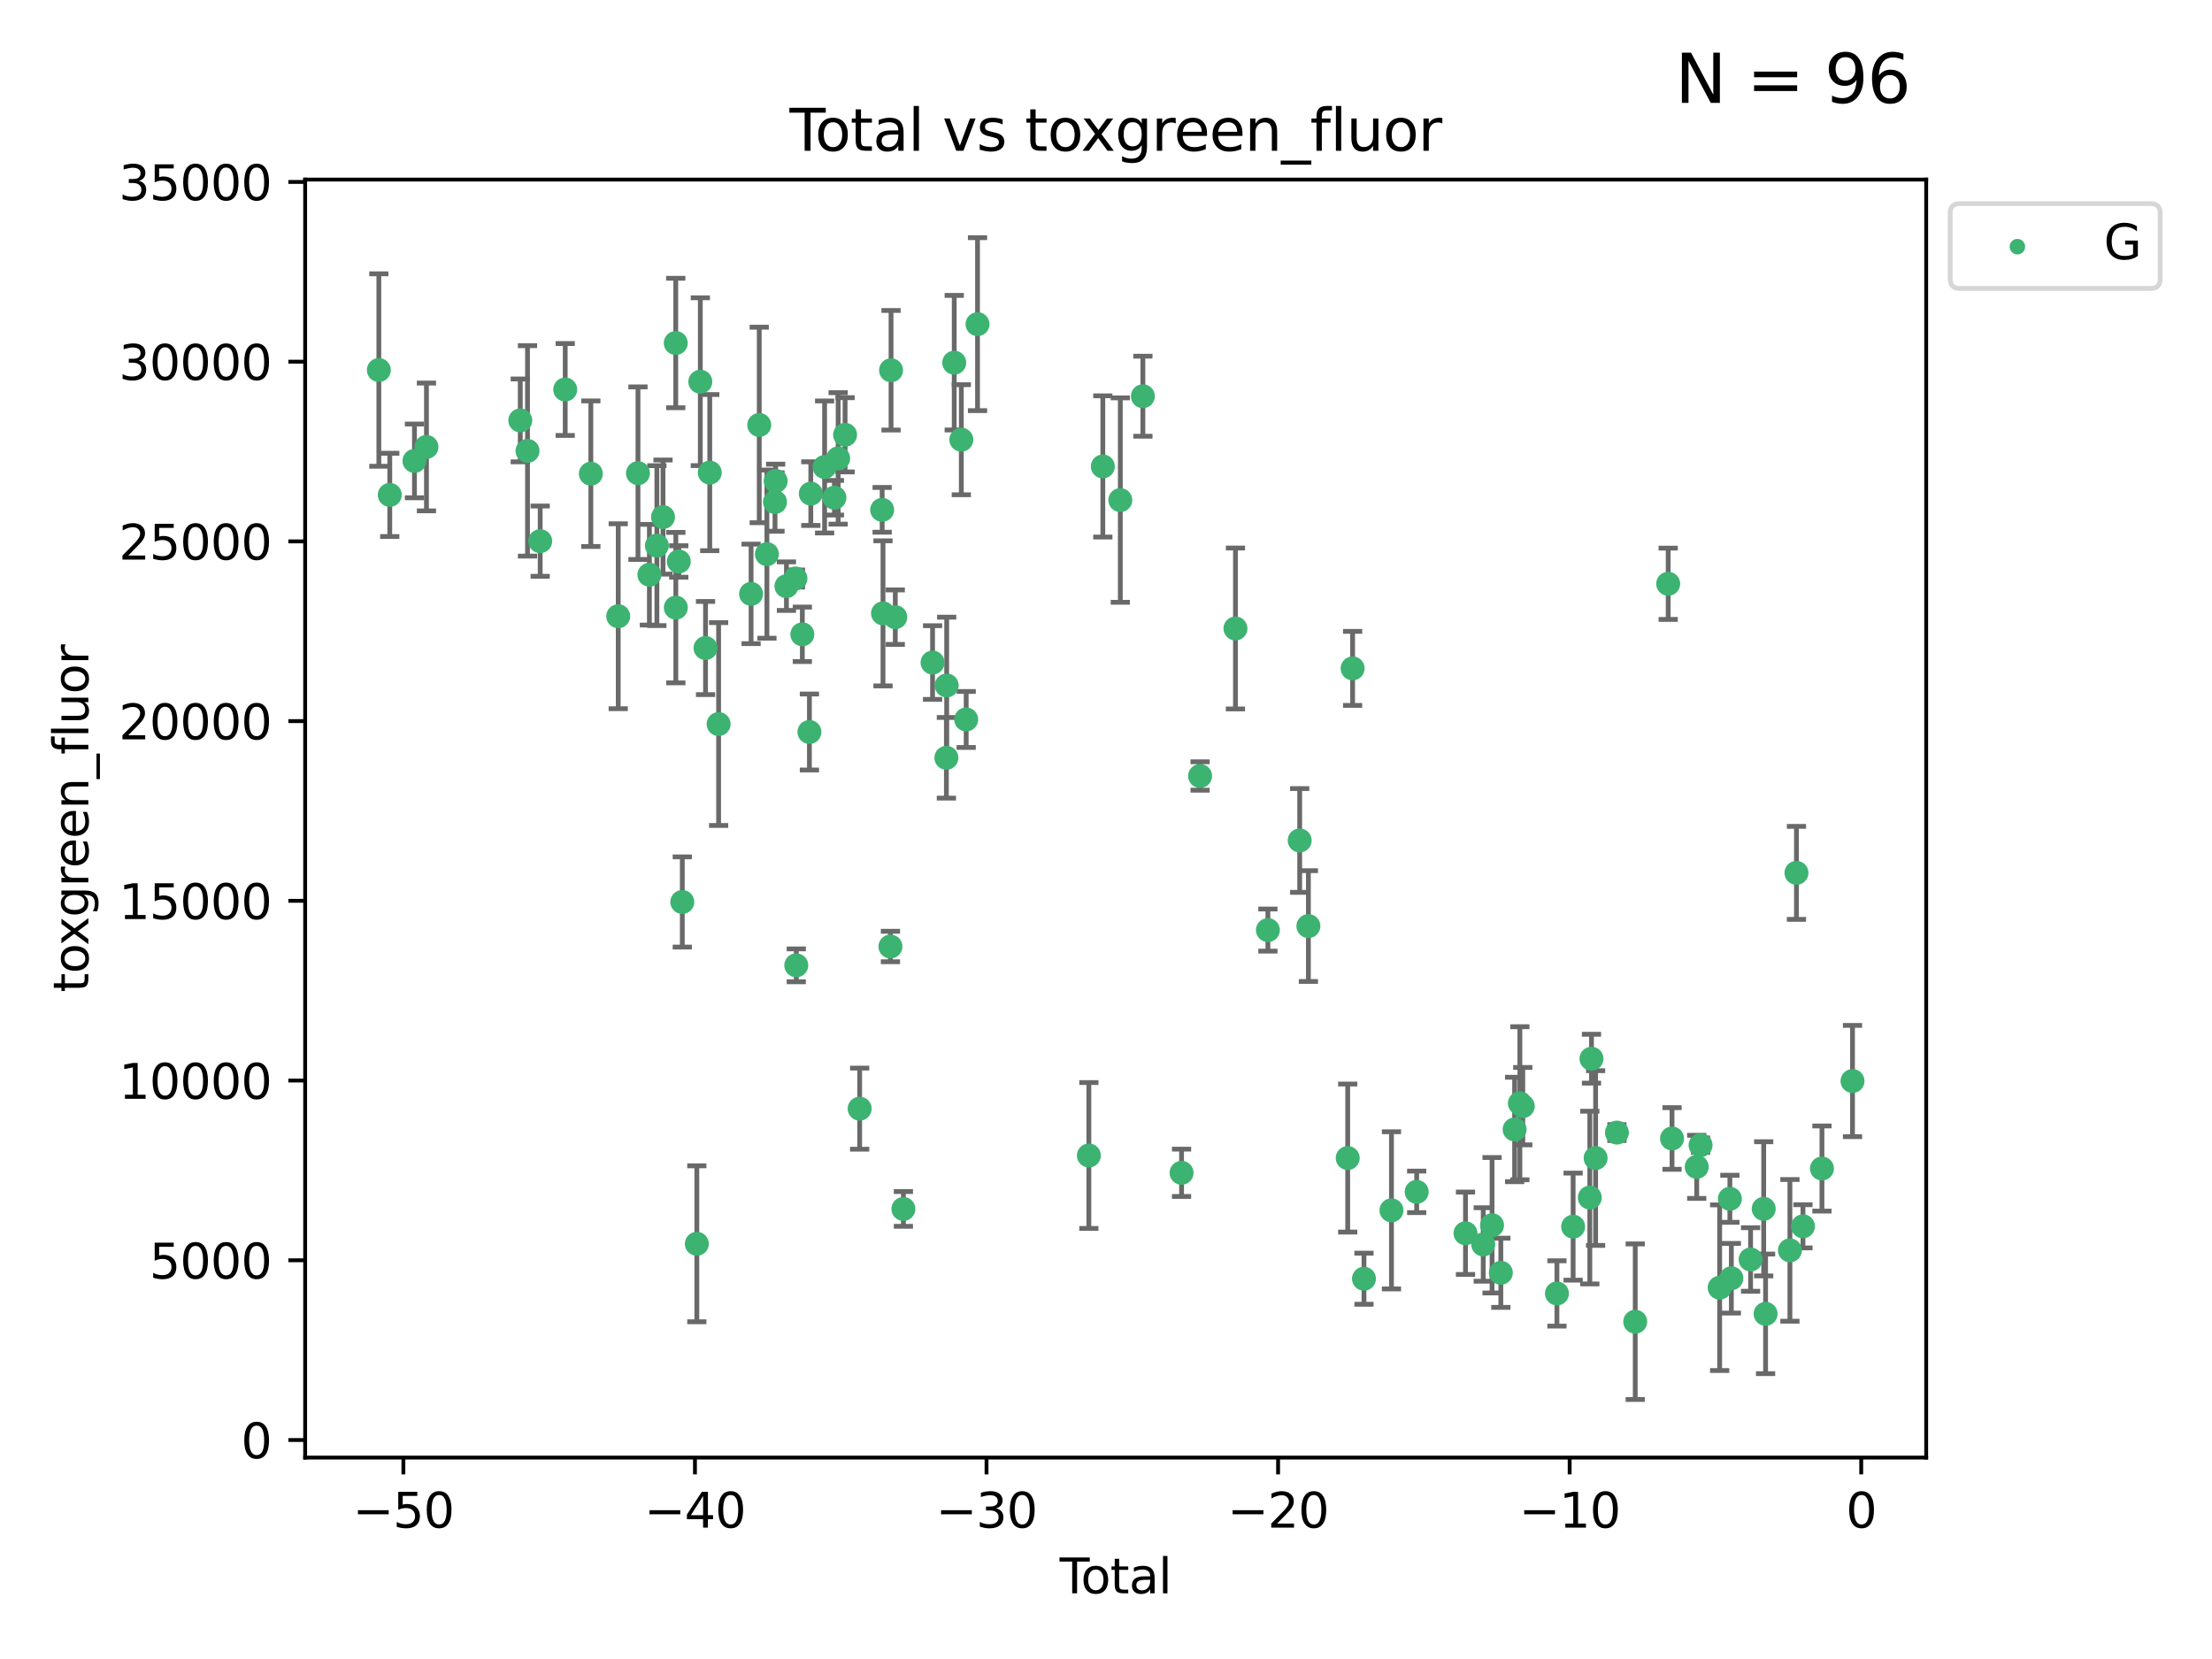 <?xml version="1.0" encoding="utf-8" standalone="no"?>
<!DOCTYPE svg PUBLIC "-//W3C//DTD SVG 1.1//EN"
  "http://www.w3.org/Graphics/SVG/1.1/DTD/svg11.dtd">
<svg xmlns:xlink="http://www.w3.org/1999/xlink" width="460.8pt" height="345.6pt" viewBox="0 0 460.8 345.6" xmlns="http://www.w3.org/2000/svg" version="1.1">
 <defs>
  <style type="text/css">*{stroke-linejoin: round; stroke-linecap: butt}</style>
 </defs>
 <g id="figure_1">
  <g id="patch_1">
   <path d="M 0 345.6 
L 460.8 345.6 
L 460.8 0 
L 0 0 
z
" style="fill: #ffffff"/>
  </g>
  <g id="axes_1">
   <g id="patch_2">
    <path d="M 63.571 303.64 
L 401.26 303.64 
L 401.26 37.411 
L 63.571 37.411 
z
" style="fill: #ffffff"/>
   </g>
   <g id="PathCollection_1">
    <defs>
     <path id="mf4156428ee" d="M 0 1.118 
C 0.297 1.118 0.581 1 0.791 0.791 
C 1 0.581 1.118 0.297 1.118 0 
C 1.118 -0.297 1 -0.581 0.791 -0.791 
C 0.581 -1 0.297 -1.118 0 -1.118 
C -0.297 -1.118 -0.581 -1 -0.791 -0.791 
C -1 -0.581 -1.118 -0.297 -1.118 0 
C -1.118 0.297 -1 0.581 -0.791 0.791 
C -0.581 1 -0.297 1.118 0 1.118 
z
" style="stroke: #3cb371"/>
    </defs>
    <g clip-path="url(#p043a7399d6)">
     <use xlink:href="#mf4156428ee" x="78.921" y="77.085" style="fill: #3cb371; stroke: #3cb371"/>
     <use xlink:href="#mf4156428ee" x="81.197" y="103.093" style="fill: #3cb371; stroke: #3cb371"/>
     <use xlink:href="#mf4156428ee" x="86.339" y="96.017" style="fill: #3cb371; stroke: #3cb371"/>
     <use xlink:href="#mf4156428ee" x="88.838" y="93.108" style="fill: #3cb371; stroke: #3cb371"/>
     <use xlink:href="#mf4156428ee" x="108.382" y="87.575" style="fill: #3cb371; stroke: #3cb371"/>
     <use xlink:href="#mf4156428ee" x="109.89" y="93.926" style="fill: #3cb371; stroke: #3cb371"/>
     <use xlink:href="#mf4156428ee" x="112.53" y="112.731" style="fill: #3cb371; stroke: #3cb371"/>
     <use xlink:href="#mf4156428ee" x="117.746" y="81.141" style="fill: #3cb371; stroke: #3cb371"/>
     <use xlink:href="#mf4156428ee" x="123.084" y="98.679" style="fill: #3cb371; stroke: #3cb371"/>
     <use xlink:href="#mf4156428ee" x="128.787" y="128.375" style="fill: #3cb371; stroke: #3cb371"/>
     <use xlink:href="#mf4156428ee" x="132.901" y="98.571" style="fill: #3cb371; stroke: #3cb371"/>
     <use xlink:href="#mf4156428ee" x="135.281" y="119.72" style="fill: #3cb371; stroke: #3cb371"/>
     <use xlink:href="#mf4156428ee" x="136.84" y="113.662" style="fill: #3cb371; stroke: #3cb371"/>
     <use xlink:href="#mf4156428ee" x="138.117" y="107.714" style="fill: #3cb371; stroke: #3cb371"/>
     <use xlink:href="#mf4156428ee" x="140.772" y="71.455" style="fill: #3cb371; stroke: #3cb371"/>
     <use xlink:href="#mf4156428ee" x="140.788" y="126.582" style="fill: #3cb371; stroke: #3cb371"/>
     <use xlink:href="#mf4156428ee" x="141.402" y="116.967" style="fill: #3cb371; stroke: #3cb371"/>
     <use xlink:href="#mf4156428ee" x="142.135" y="187.896" style="fill: #3cb371; stroke: #3cb371"/>
     <use xlink:href="#mf4156428ee" x="145.162" y="259.104" style="fill: #3cb371; stroke: #3cb371"/>
     <use xlink:href="#mf4156428ee" x="145.888" y="79.518" style="fill: #3cb371; stroke: #3cb371"/>
     <use xlink:href="#mf4156428ee" x="146.976" y="134.997" style="fill: #3cb371; stroke: #3cb371"/>
     <use xlink:href="#mf4156428ee" x="147.855" y="98.454" style="fill: #3cb371; stroke: #3cb371"/>
     <use xlink:href="#mf4156428ee" x="149.702" y="150.833" style="fill: #3cb371; stroke: #3cb371"/>
     <use xlink:href="#mf4156428ee" x="156.464" y="123.714" style="fill: #3cb371; stroke: #3cb371"/>
     <use xlink:href="#mf4156428ee" x="158.164" y="88.526" style="fill: #3cb371; stroke: #3cb371"/>
     <use xlink:href="#mf4156428ee" x="159.76" y="115.434" style="fill: #3cb371; stroke: #3cb371"/>
     <use xlink:href="#mf4156428ee" x="161.446" y="104.574" style="fill: #3cb371; stroke: #3cb371"/>
     <use xlink:href="#mf4156428ee" x="161.584" y="100.197" style="fill: #3cb371; stroke: #3cb371"/>
     <use xlink:href="#mf4156428ee" x="163.831" y="122.109" style="fill: #3cb371; stroke: #3cb371"/>
     <use xlink:href="#mf4156428ee" x="165.705" y="120.513" style="fill: #3cb371; stroke: #3cb371"/>
     <use xlink:href="#mf4156428ee" x="165.879" y="201.095" style="fill: #3cb371; stroke: #3cb371"/>
     <use xlink:href="#mf4156428ee" x="167.142" y="132.142" style="fill: #3cb371; stroke: #3cb371"/>
     <use xlink:href="#mf4156428ee" x="168.616" y="152.488" style="fill: #3cb371; stroke: #3cb371"/>
     <use xlink:href="#mf4156428ee" x="168.906" y="102.832" style="fill: #3cb371; stroke: #3cb371"/>
     <use xlink:href="#mf4156428ee" x="171.78" y="97.278" style="fill: #3cb371; stroke: #3cb371"/>
     <use xlink:href="#mf4156428ee" x="173.824" y="103.685" style="fill: #3cb371; stroke: #3cb371"/>
     <use xlink:href="#mf4156428ee" x="174.603" y="95.492" style="fill: #3cb371; stroke: #3cb371"/>
     <use xlink:href="#mf4156428ee" x="176.047" y="90.579" style="fill: #3cb371; stroke: #3cb371"/>
     <use xlink:href="#mf4156428ee" x="179.082" y="230.954" style="fill: #3cb371; stroke: #3cb371"/>
     <use xlink:href="#mf4156428ee" x="183.77" y="106.209" style="fill: #3cb371; stroke: #3cb371"/>
     <use xlink:href="#mf4156428ee" x="183.945" y="127.772" style="fill: #3cb371; stroke: #3cb371"/>
     <use xlink:href="#mf4156428ee" x="185.495" y="197.179" style="fill: #3cb371; stroke: #3cb371"/>
     <use xlink:href="#mf4156428ee" x="185.62" y="77.131" style="fill: #3cb371; stroke: #3cb371"/>
     <use xlink:href="#mf4156428ee" x="186.505" y="128.568" style="fill: #3cb371; stroke: #3cb371"/>
     <use xlink:href="#mf4156428ee" x="188.194" y="251.842" style="fill: #3cb371; stroke: #3cb371"/>
     <use xlink:href="#mf4156428ee" x="194.27" y="138.021" style="fill: #3cb371; stroke: #3cb371"/>
     <use xlink:href="#mf4156428ee" x="197.148" y="157.863" style="fill: #3cb371; stroke: #3cb371"/>
     <use xlink:href="#mf4156428ee" x="197.21" y="142.791" style="fill: #3cb371; stroke: #3cb371"/>
     <use xlink:href="#mf4156428ee" x="198.784" y="75.553" style="fill: #3cb371; stroke: #3cb371"/>
     <use xlink:href="#mf4156428ee" x="200.26" y="91.598" style="fill: #3cb371; stroke: #3cb371"/>
     <use xlink:href="#mf4156428ee" x="201.274" y="149.875" style="fill: #3cb371; stroke: #3cb371"/>
     <use xlink:href="#mf4156428ee" x="203.637" y="67.529" style="fill: #3cb371; stroke: #3cb371"/>
     <use xlink:href="#mf4156428ee" x="226.832" y="240.709" style="fill: #3cb371; stroke: #3cb371"/>
     <use xlink:href="#mf4156428ee" x="229.74" y="97.165" style="fill: #3cb371; stroke: #3cb371"/>
     <use xlink:href="#mf4156428ee" x="233.382" y="104.178" style="fill: #3cb371; stroke: #3cb371"/>
     <use xlink:href="#mf4156428ee" x="238.082" y="82.539" style="fill: #3cb371; stroke: #3cb371"/>
     <use xlink:href="#mf4156428ee" x="246.139" y="244.316" style="fill: #3cb371; stroke: #3cb371"/>
     <use xlink:href="#mf4156428ee" x="249.998" y="161.651" style="fill: #3cb371; stroke: #3cb371"/>
     <use xlink:href="#mf4156428ee" x="257.368" y="130.922" style="fill: #3cb371; stroke: #3cb371"/>
     <use xlink:href="#mf4156428ee" x="264.127" y="193.754" style="fill: #3cb371; stroke: #3cb371"/>
     <use xlink:href="#mf4156428ee" x="270.748" y="175.08" style="fill: #3cb371; stroke: #3cb371"/>
     <use xlink:href="#mf4156428ee" x="272.563" y="192.918" style="fill: #3cb371; stroke: #3cb371"/>
     <use xlink:href="#mf4156428ee" x="280.751" y="241.242" style="fill: #3cb371; stroke: #3cb371"/>
     <use xlink:href="#mf4156428ee" x="281.774" y="139.235" style="fill: #3cb371; stroke: #3cb371"/>
     <use xlink:href="#mf4156428ee" x="284.14" y="266.379" style="fill: #3cb371; stroke: #3cb371"/>
     <use xlink:href="#mf4156428ee" x="289.868" y="252.136" style="fill: #3cb371; stroke: #3cb371"/>
     <use xlink:href="#mf4156428ee" x="295.122" y="248.285" style="fill: #3cb371; stroke: #3cb371"/>
     <use xlink:href="#mf4156428ee" x="305.29" y="256.91" style="fill: #3cb371; stroke: #3cb371"/>
     <use xlink:href="#mf4156428ee" x="308.986" y="259.244" style="fill: #3cb371; stroke: #3cb371"/>
     <use xlink:href="#mf4156428ee" x="310.823" y="255.241" style="fill: #3cb371; stroke: #3cb371"/>
     <use xlink:href="#mf4156428ee" x="312.651" y="265.144" style="fill: #3cb371; stroke: #3cb371"/>
     <use xlink:href="#mf4156428ee" x="315.524" y="235.286" style="fill: #3cb371; stroke: #3cb371"/>
     <use xlink:href="#mf4156428ee" x="316.616" y="229.827" style="fill: #3cb371; stroke: #3cb371"/>
     <use xlink:href="#mf4156428ee" x="317.223" y="230.434" style="fill: #3cb371; stroke: #3cb371"/>
     <use xlink:href="#mf4156428ee" x="324.337" y="269.448" style="fill: #3cb371; stroke: #3cb371"/>
     <use xlink:href="#mf4156428ee" x="327.711" y="255.53" style="fill: #3cb371; stroke: #3cb371"/>
     <use xlink:href="#mf4156428ee" x="331.188" y="249.475" style="fill: #3cb371; stroke: #3cb371"/>
     <use xlink:href="#mf4156428ee" x="331.534" y="220.547" style="fill: #3cb371; stroke: #3cb371"/>
     <use xlink:href="#mf4156428ee" x="332.395" y="241.246" style="fill: #3cb371; stroke: #3cb371"/>
     <use xlink:href="#mf4156428ee" x="336.834" y="235.938" style="fill: #3cb371; stroke: #3cb371"/>
     <use xlink:href="#mf4156428ee" x="340.649" y="275.335" style="fill: #3cb371; stroke: #3cb371"/>
     <use xlink:href="#mf4156428ee" x="347.512" y="121.612" style="fill: #3cb371; stroke: #3cb371"/>
     <use xlink:href="#mf4156428ee" x="348.316" y="237.165" style="fill: #3cb371; stroke: #3cb371"/>
     <use xlink:href="#mf4156428ee" x="353.46" y="243.077" style="fill: #3cb371; stroke: #3cb371"/>
     <use xlink:href="#mf4156428ee" x="354.261" y="238.557" style="fill: #3cb371; stroke: #3cb371"/>
     <use xlink:href="#mf4156428ee" x="358.236" y="268.252" style="fill: #3cb371; stroke: #3cb371"/>
     <use xlink:href="#mf4156428ee" x="360.365" y="249.728" style="fill: #3cb371; stroke: #3cb371"/>
     <use xlink:href="#mf4156428ee" x="360.67" y="266.285" style="fill: #3cb371; stroke: #3cb371"/>
     <use xlink:href="#mf4156428ee" x="364.679" y="262.376" style="fill: #3cb371; stroke: #3cb371"/>
     <use xlink:href="#mf4156428ee" x="367.41" y="251.819" style="fill: #3cb371; stroke: #3cb371"/>
     <use xlink:href="#mf4156428ee" x="367.803" y="273.701" style="fill: #3cb371; stroke: #3cb371"/>
     <use xlink:href="#mf4156428ee" x="372.872" y="260.473" style="fill: #3cb371; stroke: #3cb371"/>
     <use xlink:href="#mf4156428ee" x="374.235" y="181.832" style="fill: #3cb371; stroke: #3cb371"/>
     <use xlink:href="#mf4156428ee" x="375.59" y="255.462" style="fill: #3cb371; stroke: #3cb371"/>
     <use xlink:href="#mf4156428ee" x="379.546" y="243.424" style="fill: #3cb371; stroke: #3cb371"/>
     <use xlink:href="#mf4156428ee" x="385.911" y="225.196" style="fill: #3cb371; stroke: #3cb371"/>
    </g>
   </g>
   <g id="matplotlib.axis_1">
    <g id="xtick_1">
     <g id="line2d_1">
      <defs>
       <path id="m882248b413" d="M 0 0 
L 0 3.5 
" style="stroke: #000000; stroke-width: 0.8"/>
      </defs>
      <g>
       <use xlink:href="#m882248b413" x="84.033" y="303.64" style="stroke: #000000; stroke-width: 0.8"/>
      </g>
     </g>
     <g id="text_1">
      <!-- −50 -->
      <g transform="translate(73.48 318.238)scale(0.1 -0.1)">
       <defs>
        <path id="DejaVuSans-2212" d="M 678 2272 
L 4684 2272 
L 4684 1741 
L 678 1741 
L 678 2272 
z
" transform="scale(0.016)"/>
        <path id="DejaVuSans-35" d="M 691 4666 
L 3169 4666 
L 3169 4134 
L 1269 4134 
L 1269 2991 
Q 1406 3038 1543 3061 
Q 1681 3084 1819 3084 
Q 2600 3084 3056 2656 
Q 3513 2228 3513 1497 
Q 3513 744 3044 326 
Q 2575 -91 1722 -91 
Q 1428 -91 1123 -41 
Q 819 9 494 109 
L 494 744 
Q 775 591 1075 516 
Q 1375 441 1709 441 
Q 2250 441 2565 725 
Q 2881 1009 2881 1497 
Q 2881 1984 2565 2268 
Q 2250 2553 1709 2553 
Q 1456 2553 1204 2497 
Q 953 2441 691 2322 
L 691 4666 
z
" transform="scale(0.016)"/>
        <path id="DejaVuSans-30" d="M 2034 4250 
Q 1547 4250 1301 3770 
Q 1056 3291 1056 2328 
Q 1056 1369 1301 889 
Q 1547 409 2034 409 
Q 2525 409 2770 889 
Q 3016 1369 3016 2328 
Q 3016 3291 2770 3770 
Q 2525 4250 2034 4250 
z
M 2034 4750 
Q 2819 4750 3233 4129 
Q 3647 3509 3647 2328 
Q 3647 1150 3233 529 
Q 2819 -91 2034 -91 
Q 1250 -91 836 529 
Q 422 1150 422 2328 
Q 422 3509 836 4129 
Q 1250 4750 2034 4750 
z
" transform="scale(0.016)"/>
       </defs>
       <use xlink:href="#DejaVuSans-2212"/>
       <use xlink:href="#DejaVuSans-35" x="83.789"/>
       <use xlink:href="#DejaVuSans-30" x="147.412"/>
      </g>
     </g>
    </g>
    <g id="xtick_2">
     <g id="line2d_2">
      <g>
       <use xlink:href="#m882248b413" x="144.772" y="303.64" style="stroke: #000000; stroke-width: 0.8"/>
      </g>
     </g>
     <g id="text_2">
      <!-- −40 -->
      <g transform="translate(134.219 318.238)scale(0.1 -0.1)">
       <defs>
        <path id="DejaVuSans-34" d="M 2419 4116 
L 825 1625 
L 2419 1625 
L 2419 4116 
z
M 2253 4666 
L 3047 4666 
L 3047 1625 
L 3713 1625 
L 3713 1100 
L 3047 1100 
L 3047 0 
L 2419 0 
L 2419 1100 
L 313 1100 
L 313 1709 
L 2253 4666 
z
" transform="scale(0.016)"/>
       </defs>
       <use xlink:href="#DejaVuSans-2212"/>
       <use xlink:href="#DejaVuSans-34" x="83.789"/>
       <use xlink:href="#DejaVuSans-30" x="147.412"/>
      </g>
     </g>
    </g>
    <g id="xtick_3">
     <g id="line2d_3">
      <g>
       <use xlink:href="#m882248b413" x="205.51" y="303.64" style="stroke: #000000; stroke-width: 0.8"/>
      </g>
     </g>
     <g id="text_3">
      <!-- −30 -->
      <g transform="translate(194.958 318.238)scale(0.1 -0.1)">
       <defs>
        <path id="DejaVuSans-33" d="M 2597 2516 
Q 3050 2419 3304 2112 
Q 3559 1806 3559 1356 
Q 3559 666 3084 287 
Q 2609 -91 1734 -91 
Q 1441 -91 1130 -33 
Q 819 25 488 141 
L 488 750 
Q 750 597 1062 519 
Q 1375 441 1716 441 
Q 2309 441 2620 675 
Q 2931 909 2931 1356 
Q 2931 1769 2642 2001 
Q 2353 2234 1838 2234 
L 1294 2234 
L 1294 2753 
L 1863 2753 
Q 2328 2753 2575 2939 
Q 2822 3125 2822 3475 
Q 2822 3834 2567 4026 
Q 2313 4219 1838 4219 
Q 1578 4219 1281 4162 
Q 984 4106 628 3988 
L 628 4550 
Q 988 4650 1302 4700 
Q 1616 4750 1894 4750 
Q 2613 4750 3031 4423 
Q 3450 4097 3450 3541 
Q 3450 3153 3228 2886 
Q 3006 2619 2597 2516 
z
" transform="scale(0.016)"/>
       </defs>
       <use xlink:href="#DejaVuSans-2212"/>
       <use xlink:href="#DejaVuSans-33" x="83.789"/>
       <use xlink:href="#DejaVuSans-30" x="147.412"/>
      </g>
     </g>
    </g>
    <g id="xtick_4">
     <g id="line2d_4">
      <g>
       <use xlink:href="#m882248b413" x="266.249" y="303.64" style="stroke: #000000; stroke-width: 0.8"/>
      </g>
     </g>
     <g id="text_4">
      <!-- −20 -->
      <g transform="translate(255.697 318.238)scale(0.1 -0.1)">
       <defs>
        <path id="DejaVuSans-32" d="M 1228 531 
L 3431 531 
L 3431 0 
L 469 0 
L 469 531 
Q 828 903 1448 1529 
Q 2069 2156 2228 2338 
Q 2531 2678 2651 2914 
Q 2772 3150 2772 3378 
Q 2772 3750 2511 3984 
Q 2250 4219 1831 4219 
Q 1534 4219 1204 4116 
Q 875 4013 500 3803 
L 500 4441 
Q 881 4594 1212 4672 
Q 1544 4750 1819 4750 
Q 2544 4750 2975 4387 
Q 3406 4025 3406 3419 
Q 3406 3131 3298 2873 
Q 3191 2616 2906 2266 
Q 2828 2175 2409 1742 
Q 1991 1309 1228 531 
z
" transform="scale(0.016)"/>
       </defs>
       <use xlink:href="#DejaVuSans-2212"/>
       <use xlink:href="#DejaVuSans-32" x="83.789"/>
       <use xlink:href="#DejaVuSans-30" x="147.412"/>
      </g>
     </g>
    </g>
    <g id="xtick_5">
     <g id="line2d_5">
      <g>
       <use xlink:href="#m882248b413" x="326.988" y="303.64" style="stroke: #000000; stroke-width: 0.8"/>
      </g>
     </g>
     <g id="text_5">
      <!-- −10 -->
      <g transform="translate(316.436 318.238)scale(0.1 -0.1)">
       <defs>
        <path id="DejaVuSans-31" d="M 794 531 
L 1825 531 
L 1825 4091 
L 703 3866 
L 703 4441 
L 1819 4666 
L 2450 4666 
L 2450 531 
L 3481 531 
L 3481 0 
L 794 0 
L 794 531 
z
" transform="scale(0.016)"/>
       </defs>
       <use xlink:href="#DejaVuSans-2212"/>
       <use xlink:href="#DejaVuSans-31" x="83.789"/>
       <use xlink:href="#DejaVuSans-30" x="147.412"/>
      </g>
     </g>
    </g>
    <g id="xtick_6">
     <g id="line2d_6">
      <g>
       <use xlink:href="#m882248b413" x="387.727" y="303.64" style="stroke: #000000; stroke-width: 0.8"/>
      </g>
     </g>
     <g id="text_6">
      <!-- 0 -->
      <g transform="translate(384.546 318.238)scale(0.1 -0.1)">
       <use xlink:href="#DejaVuSans-30"/>
      </g>
     </g>
    </g>
    <g id="text_7">
     <!-- Total -->
     <g transform="translate(220.739 331.917)scale(0.1 -0.1)">
      <defs>
       <path id="DejaVuSans-54" d="M -19 4666 
L 3928 4666 
L 3928 4134 
L 2272 4134 
L 2272 0 
L 1638 0 
L 1638 4134 
L -19 4134 
L -19 4666 
z
" transform="scale(0.016)"/>
       <path id="DejaVuSans-6f" d="M 1959 3097 
Q 1497 3097 1228 2736 
Q 959 2375 959 1747 
Q 959 1119 1226 758 
Q 1494 397 1959 397 
Q 2419 397 2687 759 
Q 2956 1122 2956 1747 
Q 2956 2369 2687 2733 
Q 2419 3097 1959 3097 
z
M 1959 3584 
Q 2709 3584 3137 3096 
Q 3566 2609 3566 1747 
Q 3566 888 3137 398 
Q 2709 -91 1959 -91 
Q 1206 -91 779 398 
Q 353 888 353 1747 
Q 353 2609 779 3096 
Q 1206 3584 1959 3584 
z
" transform="scale(0.016)"/>
       <path id="DejaVuSans-74" d="M 1172 4494 
L 1172 3500 
L 2356 3500 
L 2356 3053 
L 1172 3053 
L 1172 1153 
Q 1172 725 1289 603 
Q 1406 481 1766 481 
L 2356 481 
L 2356 0 
L 1766 0 
Q 1100 0 847 248 
Q 594 497 594 1153 
L 594 3053 
L 172 3053 
L 172 3500 
L 594 3500 
L 594 4494 
L 1172 4494 
z
" transform="scale(0.016)"/>
       <path id="DejaVuSans-61" d="M 2194 1759 
Q 1497 1759 1228 1600 
Q 959 1441 959 1056 
Q 959 750 1161 570 
Q 1363 391 1709 391 
Q 2188 391 2477 730 
Q 2766 1069 2766 1631 
L 2766 1759 
L 2194 1759 
z
M 3341 1997 
L 3341 0 
L 2766 0 
L 2766 531 
Q 2569 213 2275 61 
Q 1981 -91 1556 -91 
Q 1019 -91 701 211 
Q 384 513 384 1019 
Q 384 1609 779 1909 
Q 1175 2209 1959 2209 
L 2766 2209 
L 2766 2266 
Q 2766 2663 2505 2880 
Q 2244 3097 1772 3097 
Q 1472 3097 1187 3025 
Q 903 2953 641 2809 
L 641 3341 
Q 956 3463 1253 3523 
Q 1550 3584 1831 3584 
Q 2591 3584 2966 3190 
Q 3341 2797 3341 1997 
z
" transform="scale(0.016)"/>
       <path id="DejaVuSans-6c" d="M 603 4863 
L 1178 4863 
L 1178 0 
L 603 0 
L 603 4863 
z
" transform="scale(0.016)"/>
      </defs>
      <use xlink:href="#DejaVuSans-54"/>
      <use xlink:href="#DejaVuSans-6f" x="44.084"/>
      <use xlink:href="#DejaVuSans-74" x="105.266"/>
      <use xlink:href="#DejaVuSans-61" x="144.475"/>
      <use xlink:href="#DejaVuSans-6c" x="205.754"/>
     </g>
    </g>
   </g>
   <g id="matplotlib.axis_2">
    <g id="ytick_1">
     <g id="line2d_7">
      <defs>
       <path id="m0d119ab2f2" d="M 0 0 
L -3.5 0 
" style="stroke: #000000; stroke-width: 0.8"/>
      </defs>
      <g>
       <use xlink:href="#m0d119ab2f2" x="63.571" y="299.984" style="stroke: #000000; stroke-width: 0.8"/>
      </g>
     </g>
     <g id="text_8">
      <!-- 0 -->
      <g transform="translate(50.209 303.783)scale(0.1 -0.1)">
       <use xlink:href="#DejaVuSans-30"/>
      </g>
     </g>
    </g>
    <g id="ytick_2">
     <g id="line2d_8">
      <g>
       <use xlink:href="#m0d119ab2f2" x="63.571" y="262.543" style="stroke: #000000; stroke-width: 0.8"/>
      </g>
     </g>
     <g id="text_9">
      <!-- 5000 -->
      <g transform="translate(31.121 266.342)scale(0.1 -0.1)">
       <use xlink:href="#DejaVuSans-35"/>
       <use xlink:href="#DejaVuSans-30" x="63.623"/>
       <use xlink:href="#DejaVuSans-30" x="127.246"/>
       <use xlink:href="#DejaVuSans-30" x="190.869"/>
      </g>
     </g>
    </g>
    <g id="ytick_3">
     <g id="line2d_9">
      <g>
       <use xlink:href="#m0d119ab2f2" x="63.571" y="225.102" style="stroke: #000000; stroke-width: 0.8"/>
      </g>
     </g>
     <g id="text_10">
      <!-- 10000 -->
      <g transform="translate(24.759 228.901)scale(0.1 -0.1)">
       <use xlink:href="#DejaVuSans-31"/>
       <use xlink:href="#DejaVuSans-30" x="63.623"/>
       <use xlink:href="#DejaVuSans-30" x="127.246"/>
       <use xlink:href="#DejaVuSans-30" x="190.869"/>
       <use xlink:href="#DejaVuSans-30" x="254.492"/>
      </g>
     </g>
    </g>
    <g id="ytick_4">
     <g id="line2d_10">
      <g>
       <use xlink:href="#m0d119ab2f2" x="63.571" y="187.661" style="stroke: #000000; stroke-width: 0.8"/>
      </g>
     </g>
     <g id="text_11">
      <!-- 15000 -->
      <g transform="translate(24.759 191.461)scale(0.1 -0.1)">
       <use xlink:href="#DejaVuSans-31"/>
       <use xlink:href="#DejaVuSans-35" x="63.623"/>
       <use xlink:href="#DejaVuSans-30" x="127.246"/>
       <use xlink:href="#DejaVuSans-30" x="190.869"/>
       <use xlink:href="#DejaVuSans-30" x="254.492"/>
      </g>
     </g>
    </g>
    <g id="ytick_5">
     <g id="line2d_11">
      <g>
       <use xlink:href="#m0d119ab2f2" x="63.571" y="150.221" style="stroke: #000000; stroke-width: 0.8"/>
      </g>
     </g>
     <g id="text_12">
      <!-- 20000 -->
      <g transform="translate(24.759 154.02)scale(0.1 -0.1)">
       <use xlink:href="#DejaVuSans-32"/>
       <use xlink:href="#DejaVuSans-30" x="63.623"/>
       <use xlink:href="#DejaVuSans-30" x="127.246"/>
       <use xlink:href="#DejaVuSans-30" x="190.869"/>
       <use xlink:href="#DejaVuSans-30" x="254.492"/>
      </g>
     </g>
    </g>
    <g id="ytick_6">
     <g id="line2d_12">
      <g>
       <use xlink:href="#m0d119ab2f2" x="63.571" y="112.78" style="stroke: #000000; stroke-width: 0.8"/>
      </g>
     </g>
     <g id="text_13">
      <!-- 25000 -->
      <g transform="translate(24.759 116.579)scale(0.1 -0.1)">
       <use xlink:href="#DejaVuSans-32"/>
       <use xlink:href="#DejaVuSans-35" x="63.623"/>
       <use xlink:href="#DejaVuSans-30" x="127.246"/>
       <use xlink:href="#DejaVuSans-30" x="190.869"/>
       <use xlink:href="#DejaVuSans-30" x="254.492"/>
      </g>
     </g>
    </g>
    <g id="ytick_7">
     <g id="line2d_13">
      <g>
       <use xlink:href="#m0d119ab2f2" x="63.571" y="75.339" style="stroke: #000000; stroke-width: 0.8"/>
      </g>
     </g>
     <g id="text_14">
      <!-- 30000 -->
      <g transform="translate(24.759 79.138)scale(0.1 -0.1)">
       <use xlink:href="#DejaVuSans-33"/>
       <use xlink:href="#DejaVuSans-30" x="63.623"/>
       <use xlink:href="#DejaVuSans-30" x="127.246"/>
       <use xlink:href="#DejaVuSans-30" x="190.869"/>
       <use xlink:href="#DejaVuSans-30" x="254.492"/>
      </g>
     </g>
    </g>
    <g id="ytick_8">
     <g id="line2d_14">
      <g>
       <use xlink:href="#m0d119ab2f2" x="63.571" y="37.898" style="stroke: #000000; stroke-width: 0.8"/>
      </g>
     </g>
     <g id="text_15">
      <!-- 35000 -->
      <g transform="translate(24.759 41.697)scale(0.1 -0.1)">
       <use xlink:href="#DejaVuSans-33"/>
       <use xlink:href="#DejaVuSans-35" x="63.623"/>
       <use xlink:href="#DejaVuSans-30" x="127.246"/>
       <use xlink:href="#DejaVuSans-30" x="190.869"/>
       <use xlink:href="#DejaVuSans-30" x="254.492"/>
      </g>
     </g>
    </g>
    <g id="text_16">
     <!-- toxgreen_fluor -->
     <g transform="translate(18.401 206.72)rotate(-90)scale(0.1 -0.1)">
      <defs>
       <path id="DejaVuSans-78" d="M 3513 3500 
L 2247 1797 
L 3578 0 
L 2900 0 
L 1881 1375 
L 863 0 
L 184 0 
L 1544 1831 
L 300 3500 
L 978 3500 
L 1906 2253 
L 2834 3500 
L 3513 3500 
z
" transform="scale(0.016)"/>
       <path id="DejaVuSans-67" d="M 2906 1791 
Q 2906 2416 2648 2759 
Q 2391 3103 1925 3103 
Q 1463 3103 1205 2759 
Q 947 2416 947 1791 
Q 947 1169 1205 825 
Q 1463 481 1925 481 
Q 2391 481 2648 825 
Q 2906 1169 2906 1791 
z
M 3481 434 
Q 3481 -459 3084 -895 
Q 2688 -1331 1869 -1331 
Q 1566 -1331 1297 -1286 
Q 1028 -1241 775 -1147 
L 775 -588 
Q 1028 -725 1275 -790 
Q 1522 -856 1778 -856 
Q 2344 -856 2625 -561 
Q 2906 -266 2906 331 
L 2906 616 
Q 2728 306 2450 153 
Q 2172 0 1784 0 
Q 1141 0 747 490 
Q 353 981 353 1791 
Q 353 2603 747 3093 
Q 1141 3584 1784 3584 
Q 2172 3584 2450 3431 
Q 2728 3278 2906 2969 
L 2906 3500 
L 3481 3500 
L 3481 434 
z
" transform="scale(0.016)"/>
       <path id="DejaVuSans-72" d="M 2631 2963 
Q 2534 3019 2420 3045 
Q 2306 3072 2169 3072 
Q 1681 3072 1420 2755 
Q 1159 2438 1159 1844 
L 1159 0 
L 581 0 
L 581 3500 
L 1159 3500 
L 1159 2956 
Q 1341 3275 1631 3429 
Q 1922 3584 2338 3584 
Q 2397 3584 2469 3576 
Q 2541 3569 2628 3553 
L 2631 2963 
z
" transform="scale(0.016)"/>
       <path id="DejaVuSans-65" d="M 3597 1894 
L 3597 1613 
L 953 1613 
Q 991 1019 1311 708 
Q 1631 397 2203 397 
Q 2534 397 2845 478 
Q 3156 559 3463 722 
L 3463 178 
Q 3153 47 2828 -22 
Q 2503 -91 2169 -91 
Q 1331 -91 842 396 
Q 353 884 353 1716 
Q 353 2575 817 3079 
Q 1281 3584 2069 3584 
Q 2775 3584 3186 3129 
Q 3597 2675 3597 1894 
z
M 3022 2063 
Q 3016 2534 2758 2815 
Q 2500 3097 2075 3097 
Q 1594 3097 1305 2825 
Q 1016 2553 972 2059 
L 3022 2063 
z
" transform="scale(0.016)"/>
       <path id="DejaVuSans-6e" d="M 3513 2113 
L 3513 0 
L 2938 0 
L 2938 2094 
Q 2938 2591 2744 2837 
Q 2550 3084 2163 3084 
Q 1697 3084 1428 2787 
Q 1159 2491 1159 1978 
L 1159 0 
L 581 0 
L 581 3500 
L 1159 3500 
L 1159 2956 
Q 1366 3272 1645 3428 
Q 1925 3584 2291 3584 
Q 2894 3584 3203 3211 
Q 3513 2838 3513 2113 
z
" transform="scale(0.016)"/>
       <path id="DejaVuSans-5f" d="M 3263 -1063 
L 3263 -1509 
L -63 -1509 
L -63 -1063 
L 3263 -1063 
z
" transform="scale(0.016)"/>
       <path id="DejaVuSans-66" d="M 2375 4863 
L 2375 4384 
L 1825 4384 
Q 1516 4384 1395 4259 
Q 1275 4134 1275 3809 
L 1275 3500 
L 2222 3500 
L 2222 3053 
L 1275 3053 
L 1275 0 
L 697 0 
L 697 3053 
L 147 3053 
L 147 3500 
L 697 3500 
L 697 3744 
Q 697 4328 969 4595 
Q 1241 4863 1831 4863 
L 2375 4863 
z
" transform="scale(0.016)"/>
       <path id="DejaVuSans-75" d="M 544 1381 
L 544 3500 
L 1119 3500 
L 1119 1403 
Q 1119 906 1312 657 
Q 1506 409 1894 409 
Q 2359 409 2629 706 
Q 2900 1003 2900 1516 
L 2900 3500 
L 3475 3500 
L 3475 0 
L 2900 0 
L 2900 538 
Q 2691 219 2414 64 
Q 2138 -91 1772 -91 
Q 1169 -91 856 284 
Q 544 659 544 1381 
z
M 1991 3584 
L 1991 3584 
z
" transform="scale(0.016)"/>
      </defs>
      <use xlink:href="#DejaVuSans-74"/>
      <use xlink:href="#DejaVuSans-6f" x="39.209"/>
      <use xlink:href="#DejaVuSans-78" x="97.266"/>
      <use xlink:href="#DejaVuSans-67" x="156.445"/>
      <use xlink:href="#DejaVuSans-72" x="219.922"/>
      <use xlink:href="#DejaVuSans-65" x="258.785"/>
      <use xlink:href="#DejaVuSans-65" x="320.309"/>
      <use xlink:href="#DejaVuSans-6e" x="381.832"/>
      <use xlink:href="#DejaVuSans-5f" x="445.211"/>
      <use xlink:href="#DejaVuSans-66" x="495.211"/>
      <use xlink:href="#DejaVuSans-6c" x="530.416"/>
      <use xlink:href="#DejaVuSans-75" x="558.199"/>
      <use xlink:href="#DejaVuSans-6f" x="621.578"/>
      <use xlink:href="#DejaVuSans-72" x="682.76"/>
     </g>
    </g>
   </g>
   <g id="LineCollection_1">
    <path d="M 78.921 97.131 
L 78.921 57.039 
" clip-path="url(#p043a7399d6)" style="fill: none; stroke: #696969"/>
    <path d="M 81.197 111.765 
L 81.197 94.421 
" clip-path="url(#p043a7399d6)" style="fill: none; stroke: #696969"/>
    <path d="M 86.339 103.7 
L 86.339 88.333 
" clip-path="url(#p043a7399d6)" style="fill: none; stroke: #696969"/>
    <path d="M 88.838 106.42 
L 88.838 79.797 
" clip-path="url(#p043a7399d6)" style="fill: none; stroke: #696969"/>
    <path d="M 108.382 96.206 
L 108.382 78.944 
" clip-path="url(#p043a7399d6)" style="fill: none; stroke: #696969"/>
    <path d="M 109.89 115.843 
L 109.89 72.008 
" clip-path="url(#p043a7399d6)" style="fill: none; stroke: #696969"/>
    <path d="M 112.53 120.049 
L 112.53 105.413 
" clip-path="url(#p043a7399d6)" style="fill: none; stroke: #696969"/>
    <path d="M 117.746 90.717 
L 117.746 71.565 
" clip-path="url(#p043a7399d6)" style="fill: none; stroke: #696969"/>
    <path d="M 123.084 113.844 
L 123.084 83.514 
" clip-path="url(#p043a7399d6)" style="fill: none; stroke: #696969"/>
    <path d="M 128.787 147.635 
L 128.787 109.115 
" clip-path="url(#p043a7399d6)" style="fill: none; stroke: #696969"/>
    <path d="M 132.901 116.546 
L 132.901 80.595 
" clip-path="url(#p043a7399d6)" style="fill: none; stroke: #696969"/>
    <path d="M 135.281 130.207 
L 135.281 109.233 
" clip-path="url(#p043a7399d6)" style="fill: none; stroke: #696969"/>
    <path d="M 136.84 130.318 
L 136.84 97.007 
" clip-path="url(#p043a7399d6)" style="fill: none; stroke: #696969"/>
    <path d="M 138.117 119.598 
L 138.117 95.831 
" clip-path="url(#p043a7399d6)" style="fill: none; stroke: #696969"/>
    <path d="M 140.772 84.941 
L 140.772 57.969 
" clip-path="url(#p043a7399d6)" style="fill: none; stroke: #696969"/>
    <path d="M 140.788 142.254 
L 140.788 110.911 
" clip-path="url(#p043a7399d6)" style="fill: none; stroke: #696969"/>
    <path d="M 141.402 120.244 
L 141.402 113.69 
" clip-path="url(#p043a7399d6)" style="fill: none; stroke: #696969"/>
    <path d="M 142.135 197.291 
L 142.135 178.502 
" clip-path="url(#p043a7399d6)" style="fill: none; stroke: #696969"/>
    <path d="M 145.162 275.349 
L 145.162 242.86 
" clip-path="url(#p043a7399d6)" style="fill: none; stroke: #696969"/>
    <path d="M 145.888 96.999 
L 145.888 62.036 
" clip-path="url(#p043a7399d6)" style="fill: none; stroke: #696969"/>
    <path d="M 146.976 144.699 
L 146.976 125.295 
" clip-path="url(#p043a7399d6)" style="fill: none; stroke: #696969"/>
    <path d="M 147.855 114.718 
L 147.855 82.19 
" clip-path="url(#p043a7399d6)" style="fill: none; stroke: #696969"/>
    <path d="M 149.702 171.96 
L 149.702 129.707 
" clip-path="url(#p043a7399d6)" style="fill: none; stroke: #696969"/>
    <path d="M 156.464 134.08 
L 156.464 113.347 
" clip-path="url(#p043a7399d6)" style="fill: none; stroke: #696969"/>
    <path d="M 158.164 108.889 
L 158.164 68.162 
" clip-path="url(#p043a7399d6)" style="fill: none; stroke: #696969"/>
    <path d="M 159.76 132.953 
L 159.76 97.916 
" clip-path="url(#p043a7399d6)" style="fill: none; stroke: #696969"/>
    <path d="M 161.446 110.664 
L 161.446 98.485 
" clip-path="url(#p043a7399d6)" style="fill: none; stroke: #696969"/>
    <path d="M 161.584 103.701 
L 161.584 96.694 
" clip-path="url(#p043a7399d6)" style="fill: none; stroke: #696969"/>
    <path d="M 163.831 127.165 
L 163.831 117.052 
" clip-path="url(#p043a7399d6)" style="fill: none; stroke: #696969"/>
    <path d="M 165.705 122.292 
L 165.705 118.733 
" clip-path="url(#p043a7399d6)" style="fill: none; stroke: #696969"/>
    <path d="M 165.879 204.52 
L 165.879 197.671 
" clip-path="url(#p043a7399d6)" style="fill: none; stroke: #696969"/>
    <path d="M 167.142 137.817 
L 167.142 126.468 
" clip-path="url(#p043a7399d6)" style="fill: none; stroke: #696969"/>
    <path d="M 168.616 160.399 
L 168.616 144.577 
" clip-path="url(#p043a7399d6)" style="fill: none; stroke: #696969"/>
    <path d="M 168.906 109.46 
L 168.906 96.204 
" clip-path="url(#p043a7399d6)" style="fill: none; stroke: #696969"/>
    <path d="M 171.78 111.026 
L 171.78 83.53 
" clip-path="url(#p043a7399d6)" style="fill: none; stroke: #696969"/>
    <path d="M 173.824 107.292 
L 173.824 100.078 
" clip-path="url(#p043a7399d6)" style="fill: none; stroke: #696969"/>
    <path d="M 174.603 109.186 
L 174.603 81.799 
" clip-path="url(#p043a7399d6)" style="fill: none; stroke: #696969"/>
    <path d="M 176.047 98.313 
L 176.047 82.846 
" clip-path="url(#p043a7399d6)" style="fill: none; stroke: #696969"/>
    <path d="M 179.082 239.404 
L 179.082 222.503 
" clip-path="url(#p043a7399d6)" style="fill: none; stroke: #696969"/>
    <path d="M 183.77 110.872 
L 183.77 101.547 
" clip-path="url(#p043a7399d6)" style="fill: none; stroke: #696969"/>
    <path d="M 183.945 142.883 
L 183.945 112.661 
" clip-path="url(#p043a7399d6)" style="fill: none; stroke: #696969"/>
    <path d="M 185.495 200.352 
L 185.495 194.005 
" clip-path="url(#p043a7399d6)" style="fill: none; stroke: #696969"/>
    <path d="M 185.62 89.584 
L 185.62 64.678 
" clip-path="url(#p043a7399d6)" style="fill: none; stroke: #696969"/>
    <path d="M 186.505 134.243 
L 186.505 122.894 
" clip-path="url(#p043a7399d6)" style="fill: none; stroke: #696969"/>
    <path d="M 188.194 255.458 
L 188.194 248.226 
" clip-path="url(#p043a7399d6)" style="fill: none; stroke: #696969"/>
    <path d="M 194.27 145.695 
L 194.27 130.348 
" clip-path="url(#p043a7399d6)" style="fill: none; stroke: #696969"/>
    <path d="M 197.148 166.263 
L 197.148 149.464 
" clip-path="url(#p043a7399d6)" style="fill: none; stroke: #696969"/>
    <path d="M 197.21 157.011 
L 197.21 128.571 
" clip-path="url(#p043a7399d6)" style="fill: none; stroke: #696969"/>
    <path d="M 198.784 89.567 
L 198.784 61.539 
" clip-path="url(#p043a7399d6)" style="fill: none; stroke: #696969"/>
    <path d="M 200.26 103.062 
L 200.26 80.135 
" clip-path="url(#p043a7399d6)" style="fill: none; stroke: #696969"/>
    <path d="M 201.274 155.706 
L 201.274 144.045 
" clip-path="url(#p043a7399d6)" style="fill: none; stroke: #696969"/>
    <path d="M 203.637 85.546 
L 203.637 49.513 
" clip-path="url(#p043a7399d6)" style="fill: none; stroke: #696969"/>
    <path d="M 226.832 255.905 
L 226.832 225.514 
" clip-path="url(#p043a7399d6)" style="fill: none; stroke: #696969"/>
    <path d="M 229.74 111.872 
L 229.74 82.458 
" clip-path="url(#p043a7399d6)" style="fill: none; stroke: #696969"/>
    <path d="M 233.382 125.468 
L 233.382 82.887 
" clip-path="url(#p043a7399d6)" style="fill: none; stroke: #696969"/>
    <path d="M 238.082 90.875 
L 238.082 74.204 
" clip-path="url(#p043a7399d6)" style="fill: none; stroke: #696969"/>
    <path d="M 246.139 249.243 
L 246.139 239.388 
" clip-path="url(#p043a7399d6)" style="fill: none; stroke: #696969"/>
    <path d="M 249.998 164.611 
L 249.998 158.691 
" clip-path="url(#p043a7399d6)" style="fill: none; stroke: #696969"/>
    <path d="M 257.368 147.684 
L 257.368 114.16 
" clip-path="url(#p043a7399d6)" style="fill: none; stroke: #696969"/>
    <path d="M 264.127 198.14 
L 264.127 189.367 
" clip-path="url(#p043a7399d6)" style="fill: none; stroke: #696969"/>
    <path d="M 270.748 185.891 
L 270.748 164.269 
" clip-path="url(#p043a7399d6)" style="fill: none; stroke: #696969"/>
    <path d="M 272.563 204.458 
L 272.563 181.377 
" clip-path="url(#p043a7399d6)" style="fill: none; stroke: #696969"/>
    <path d="M 280.751 256.658 
L 280.751 225.826 
" clip-path="url(#p043a7399d6)" style="fill: none; stroke: #696969"/>
    <path d="M 281.774 146.943 
L 281.774 131.527 
" clip-path="url(#p043a7399d6)" style="fill: none; stroke: #696969"/>
    <path d="M 284.14 271.7 
L 284.14 261.058 
" clip-path="url(#p043a7399d6)" style="fill: none; stroke: #696969"/>
    <path d="M 289.868 268.505 
L 289.868 235.766 
" clip-path="url(#p043a7399d6)" style="fill: none; stroke: #696969"/>
    <path d="M 295.122 252.609 
L 295.122 243.961 
" clip-path="url(#p043a7399d6)" style="fill: none; stroke: #696969"/>
    <path d="M 305.29 265.492 
L 305.29 248.329 
" clip-path="url(#p043a7399d6)" style="fill: none; stroke: #696969"/>
    <path d="M 308.986 266.899 
L 308.986 251.589 
" clip-path="url(#p043a7399d6)" style="fill: none; stroke: #696969"/>
    <path d="M 310.823 269.347 
L 310.823 241.134 
" clip-path="url(#p043a7399d6)" style="fill: none; stroke: #696969"/>
    <path d="M 312.651 272.35 
L 312.651 257.938 
" clip-path="url(#p043a7399d6)" style="fill: none; stroke: #696969"/>
    <path d="M 315.524 246.164 
L 315.524 224.408 
" clip-path="url(#p043a7399d6)" style="fill: none; stroke: #696969"/>
    <path d="M 316.616 245.769 
L 316.616 213.885 
" clip-path="url(#p043a7399d6)" style="fill: none; stroke: #696969"/>
    <path d="M 317.223 238.496 
L 317.223 222.372 
" clip-path="url(#p043a7399d6)" style="fill: none; stroke: #696969"/>
    <path d="M 324.337 276.254 
L 324.337 262.643 
" clip-path="url(#p043a7399d6)" style="fill: none; stroke: #696969"/>
    <path d="M 327.711 266.679 
L 327.711 244.381 
" clip-path="url(#p043a7399d6)" style="fill: none; stroke: #696969"/>
    <path d="M 331.188 267.463 
L 331.188 231.487 
" clip-path="url(#p043a7399d6)" style="fill: none; stroke: #696969"/>
    <path d="M 331.534 225.636 
L 331.534 215.458 
" clip-path="url(#p043a7399d6)" style="fill: none; stroke: #696969"/>
    <path d="M 332.395 259.446 
L 332.395 223.045 
" clip-path="url(#p043a7399d6)" style="fill: none; stroke: #696969"/>
    <path d="M 336.834 237.595 
L 336.834 234.282 
" clip-path="url(#p043a7399d6)" style="fill: none; stroke: #696969"/>
    <path d="M 340.649 291.539 
L 340.649 259.131 
" clip-path="url(#p043a7399d6)" style="fill: none; stroke: #696969"/>
    <path d="M 347.512 129.038 
L 347.512 114.186 
" clip-path="url(#p043a7399d6)" style="fill: none; stroke: #696969"/>
    <path d="M 348.316 243.586 
L 348.316 230.743 
" clip-path="url(#p043a7399d6)" style="fill: none; stroke: #696969"/>
    <path d="M 353.46 249.652 
L 353.46 236.501 
" clip-path="url(#p043a7399d6)" style="fill: none; stroke: #696969"/>
    <path d="M 354.261 240.059 
L 354.261 237.056 
" clip-path="url(#p043a7399d6)" style="fill: none; stroke: #696969"/>
    <path d="M 358.236 285.503 
L 358.236 251 
" clip-path="url(#p043a7399d6)" style="fill: none; stroke: #696969"/>
    <path d="M 360.365 254.631 
L 360.365 244.825 
" clip-path="url(#p043a7399d6)" style="fill: none; stroke: #696969"/>
    <path d="M 360.67 273.537 
L 360.67 259.033 
" clip-path="url(#p043a7399d6)" style="fill: none; stroke: #696969"/>
    <path d="M 364.679 268.998 
L 364.679 255.754 
" clip-path="url(#p043a7399d6)" style="fill: none; stroke: #696969"/>
    <path d="M 367.41 265.792 
L 367.41 237.847 
" clip-path="url(#p043a7399d6)" style="fill: none; stroke: #696969"/>
    <path d="M 367.803 286.159 
L 367.803 261.244 
" clip-path="url(#p043a7399d6)" style="fill: none; stroke: #696969"/>
    <path d="M 372.872 275.232 
L 372.872 245.713 
" clip-path="url(#p043a7399d6)" style="fill: none; stroke: #696969"/>
    <path d="M 374.235 191.519 
L 374.235 172.145 
" clip-path="url(#p043a7399d6)" style="fill: none; stroke: #696969"/>
    <path d="M 375.59 259.957 
L 375.59 250.967 
" clip-path="url(#p043a7399d6)" style="fill: none; stroke: #696969"/>
    <path d="M 379.546 252.287 
L 379.546 234.561 
" clip-path="url(#p043a7399d6)" style="fill: none; stroke: #696969"/>
    <path d="M 385.911 236.784 
L 385.911 213.608 
" clip-path="url(#p043a7399d6)" style="fill: none; stroke: #696969"/>
   </g>
   <g id="line2d_15">
    <defs>
     <path id="m00ea346f62" d="M 2 0 
L -2 -0 
" style="stroke: #696969"/>
    </defs>
    <g clip-path="url(#p043a7399d6)">
     <use xlink:href="#m00ea346f62" x="78.921" y="97.131" style="fill: #696969; stroke: #696969"/>
     <use xlink:href="#m00ea346f62" x="81.197" y="111.765" style="fill: #696969; stroke: #696969"/>
     <use xlink:href="#m00ea346f62" x="86.339" y="103.7" style="fill: #696969; stroke: #696969"/>
     <use xlink:href="#m00ea346f62" x="88.838" y="106.42" style="fill: #696969; stroke: #696969"/>
     <use xlink:href="#m00ea346f62" x="108.382" y="96.206" style="fill: #696969; stroke: #696969"/>
     <use xlink:href="#m00ea346f62" x="109.89" y="115.843" style="fill: #696969; stroke: #696969"/>
     <use xlink:href="#m00ea346f62" x="112.53" y="120.049" style="fill: #696969; stroke: #696969"/>
     <use xlink:href="#m00ea346f62" x="117.746" y="90.717" style="fill: #696969; stroke: #696969"/>
     <use xlink:href="#m00ea346f62" x="123.084" y="113.844" style="fill: #696969; stroke: #696969"/>
     <use xlink:href="#m00ea346f62" x="128.787" y="147.635" style="fill: #696969; stroke: #696969"/>
     <use xlink:href="#m00ea346f62" x="132.901" y="116.546" style="fill: #696969; stroke: #696969"/>
     <use xlink:href="#m00ea346f62" x="135.281" y="130.207" style="fill: #696969; stroke: #696969"/>
     <use xlink:href="#m00ea346f62" x="136.84" y="130.318" style="fill: #696969; stroke: #696969"/>
     <use xlink:href="#m00ea346f62" x="138.117" y="119.598" style="fill: #696969; stroke: #696969"/>
     <use xlink:href="#m00ea346f62" x="140.772" y="84.941" style="fill: #696969; stroke: #696969"/>
     <use xlink:href="#m00ea346f62" x="140.788" y="142.254" style="fill: #696969; stroke: #696969"/>
     <use xlink:href="#m00ea346f62" x="141.402" y="120.244" style="fill: #696969; stroke: #696969"/>
     <use xlink:href="#m00ea346f62" x="142.135" y="197.291" style="fill: #696969; stroke: #696969"/>
     <use xlink:href="#m00ea346f62" x="145.162" y="275.349" style="fill: #696969; stroke: #696969"/>
     <use xlink:href="#m00ea346f62" x="145.888" y="96.999" style="fill: #696969; stroke: #696969"/>
     <use xlink:href="#m00ea346f62" x="146.976" y="144.699" style="fill: #696969; stroke: #696969"/>
     <use xlink:href="#m00ea346f62" x="147.855" y="114.718" style="fill: #696969; stroke: #696969"/>
     <use xlink:href="#m00ea346f62" x="149.702" y="171.96" style="fill: #696969; stroke: #696969"/>
     <use xlink:href="#m00ea346f62" x="156.464" y="134.08" style="fill: #696969; stroke: #696969"/>
     <use xlink:href="#m00ea346f62" x="158.164" y="108.889" style="fill: #696969; stroke: #696969"/>
     <use xlink:href="#m00ea346f62" x="159.76" y="132.953" style="fill: #696969; stroke: #696969"/>
     <use xlink:href="#m00ea346f62" x="161.446" y="110.664" style="fill: #696969; stroke: #696969"/>
     <use xlink:href="#m00ea346f62" x="161.584" y="103.701" style="fill: #696969; stroke: #696969"/>
     <use xlink:href="#m00ea346f62" x="163.831" y="127.165" style="fill: #696969; stroke: #696969"/>
     <use xlink:href="#m00ea346f62" x="165.705" y="122.292" style="fill: #696969; stroke: #696969"/>
     <use xlink:href="#m00ea346f62" x="165.879" y="204.52" style="fill: #696969; stroke: #696969"/>
     <use xlink:href="#m00ea346f62" x="167.142" y="137.817" style="fill: #696969; stroke: #696969"/>
     <use xlink:href="#m00ea346f62" x="168.616" y="160.399" style="fill: #696969; stroke: #696969"/>
     <use xlink:href="#m00ea346f62" x="168.906" y="109.46" style="fill: #696969; stroke: #696969"/>
     <use xlink:href="#m00ea346f62" x="171.78" y="111.026" style="fill: #696969; stroke: #696969"/>
     <use xlink:href="#m00ea346f62" x="173.824" y="107.292" style="fill: #696969; stroke: #696969"/>
     <use xlink:href="#m00ea346f62" x="174.603" y="109.186" style="fill: #696969; stroke: #696969"/>
     <use xlink:href="#m00ea346f62" x="176.047" y="98.313" style="fill: #696969; stroke: #696969"/>
     <use xlink:href="#m00ea346f62" x="179.082" y="239.404" style="fill: #696969; stroke: #696969"/>
     <use xlink:href="#m00ea346f62" x="183.77" y="110.872" style="fill: #696969; stroke: #696969"/>
     <use xlink:href="#m00ea346f62" x="183.945" y="142.883" style="fill: #696969; stroke: #696969"/>
     <use xlink:href="#m00ea346f62" x="185.495" y="200.352" style="fill: #696969; stroke: #696969"/>
     <use xlink:href="#m00ea346f62" x="185.62" y="89.584" style="fill: #696969; stroke: #696969"/>
     <use xlink:href="#m00ea346f62" x="186.505" y="134.243" style="fill: #696969; stroke: #696969"/>
     <use xlink:href="#m00ea346f62" x="188.194" y="255.458" style="fill: #696969; stroke: #696969"/>
     <use xlink:href="#m00ea346f62" x="194.27" y="145.695" style="fill: #696969; stroke: #696969"/>
     <use xlink:href="#m00ea346f62" x="197.148" y="166.263" style="fill: #696969; stroke: #696969"/>
     <use xlink:href="#m00ea346f62" x="197.21" y="157.011" style="fill: #696969; stroke: #696969"/>
     <use xlink:href="#m00ea346f62" x="198.784" y="89.567" style="fill: #696969; stroke: #696969"/>
     <use xlink:href="#m00ea346f62" x="200.26" y="103.062" style="fill: #696969; stroke: #696969"/>
     <use xlink:href="#m00ea346f62" x="201.274" y="155.706" style="fill: #696969; stroke: #696969"/>
     <use xlink:href="#m00ea346f62" x="203.637" y="85.546" style="fill: #696969; stroke: #696969"/>
     <use xlink:href="#m00ea346f62" x="226.832" y="255.905" style="fill: #696969; stroke: #696969"/>
     <use xlink:href="#m00ea346f62" x="229.74" y="111.872" style="fill: #696969; stroke: #696969"/>
     <use xlink:href="#m00ea346f62" x="233.382" y="125.468" style="fill: #696969; stroke: #696969"/>
     <use xlink:href="#m00ea346f62" x="238.082" y="90.875" style="fill: #696969; stroke: #696969"/>
     <use xlink:href="#m00ea346f62" x="246.139" y="249.243" style="fill: #696969; stroke: #696969"/>
     <use xlink:href="#m00ea346f62" x="249.998" y="164.611" style="fill: #696969; stroke: #696969"/>
     <use xlink:href="#m00ea346f62" x="257.368" y="147.684" style="fill: #696969; stroke: #696969"/>
     <use xlink:href="#m00ea346f62" x="264.127" y="198.14" style="fill: #696969; stroke: #696969"/>
     <use xlink:href="#m00ea346f62" x="270.748" y="185.891" style="fill: #696969; stroke: #696969"/>
     <use xlink:href="#m00ea346f62" x="272.563" y="204.458" style="fill: #696969; stroke: #696969"/>
     <use xlink:href="#m00ea346f62" x="280.751" y="256.658" style="fill: #696969; stroke: #696969"/>
     <use xlink:href="#m00ea346f62" x="281.774" y="146.943" style="fill: #696969; stroke: #696969"/>
     <use xlink:href="#m00ea346f62" x="284.14" y="271.7" style="fill: #696969; stroke: #696969"/>
     <use xlink:href="#m00ea346f62" x="289.868" y="268.505" style="fill: #696969; stroke: #696969"/>
     <use xlink:href="#m00ea346f62" x="295.122" y="252.609" style="fill: #696969; stroke: #696969"/>
     <use xlink:href="#m00ea346f62" x="305.29" y="265.492" style="fill: #696969; stroke: #696969"/>
     <use xlink:href="#m00ea346f62" x="308.986" y="266.899" style="fill: #696969; stroke: #696969"/>
     <use xlink:href="#m00ea346f62" x="310.823" y="269.347" style="fill: #696969; stroke: #696969"/>
     <use xlink:href="#m00ea346f62" x="312.651" y="272.35" style="fill: #696969; stroke: #696969"/>
     <use xlink:href="#m00ea346f62" x="315.524" y="246.164" style="fill: #696969; stroke: #696969"/>
     <use xlink:href="#m00ea346f62" x="316.616" y="245.769" style="fill: #696969; stroke: #696969"/>
     <use xlink:href="#m00ea346f62" x="317.223" y="238.496" style="fill: #696969; stroke: #696969"/>
     <use xlink:href="#m00ea346f62" x="324.337" y="276.254" style="fill: #696969; stroke: #696969"/>
     <use xlink:href="#m00ea346f62" x="327.711" y="266.679" style="fill: #696969; stroke: #696969"/>
     <use xlink:href="#m00ea346f62" x="331.188" y="267.463" style="fill: #696969; stroke: #696969"/>
     <use xlink:href="#m00ea346f62" x="331.534" y="225.636" style="fill: #696969; stroke: #696969"/>
     <use xlink:href="#m00ea346f62" x="332.395" y="259.446" style="fill: #696969; stroke: #696969"/>
     <use xlink:href="#m00ea346f62" x="336.834" y="237.595" style="fill: #696969; stroke: #696969"/>
     <use xlink:href="#m00ea346f62" x="340.649" y="291.539" style="fill: #696969; stroke: #696969"/>
     <use xlink:href="#m00ea346f62" x="347.512" y="129.038" style="fill: #696969; stroke: #696969"/>
     <use xlink:href="#m00ea346f62" x="348.316" y="243.586" style="fill: #696969; stroke: #696969"/>
     <use xlink:href="#m00ea346f62" x="353.46" y="249.652" style="fill: #696969; stroke: #696969"/>
     <use xlink:href="#m00ea346f62" x="354.261" y="240.059" style="fill: #696969; stroke: #696969"/>
     <use xlink:href="#m00ea346f62" x="358.236" y="285.503" style="fill: #696969; stroke: #696969"/>
     <use xlink:href="#m00ea346f62" x="360.365" y="254.631" style="fill: #696969; stroke: #696969"/>
     <use xlink:href="#m00ea346f62" x="360.67" y="273.537" style="fill: #696969; stroke: #696969"/>
     <use xlink:href="#m00ea346f62" x="364.679" y="268.998" style="fill: #696969; stroke: #696969"/>
     <use xlink:href="#m00ea346f62" x="367.41" y="265.792" style="fill: #696969; stroke: #696969"/>
     <use xlink:href="#m00ea346f62" x="367.803" y="286.159" style="fill: #696969; stroke: #696969"/>
     <use xlink:href="#m00ea346f62" x="372.872" y="275.232" style="fill: #696969; stroke: #696969"/>
     <use xlink:href="#m00ea346f62" x="374.235" y="191.519" style="fill: #696969; stroke: #696969"/>
     <use xlink:href="#m00ea346f62" x="375.59" y="259.957" style="fill: #696969; stroke: #696969"/>
     <use xlink:href="#m00ea346f62" x="379.546" y="252.287" style="fill: #696969; stroke: #696969"/>
     <use xlink:href="#m00ea346f62" x="385.911" y="236.784" style="fill: #696969; stroke: #696969"/>
    </g>
   </g>
   <g id="line2d_16">
    <g clip-path="url(#p043a7399d6)">
     <use xlink:href="#m00ea346f62" x="78.921" y="57.039" style="fill: #696969; stroke: #696969"/>
     <use xlink:href="#m00ea346f62" x="81.197" y="94.421" style="fill: #696969; stroke: #696969"/>
     <use xlink:href="#m00ea346f62" x="86.339" y="88.333" style="fill: #696969; stroke: #696969"/>
     <use xlink:href="#m00ea346f62" x="88.838" y="79.797" style="fill: #696969; stroke: #696969"/>
     <use xlink:href="#m00ea346f62" x="108.382" y="78.944" style="fill: #696969; stroke: #696969"/>
     <use xlink:href="#m00ea346f62" x="109.89" y="72.008" style="fill: #696969; stroke: #696969"/>
     <use xlink:href="#m00ea346f62" x="112.53" y="105.413" style="fill: #696969; stroke: #696969"/>
     <use xlink:href="#m00ea346f62" x="117.746" y="71.565" style="fill: #696969; stroke: #696969"/>
     <use xlink:href="#m00ea346f62" x="123.084" y="83.514" style="fill: #696969; stroke: #696969"/>
     <use xlink:href="#m00ea346f62" x="128.787" y="109.115" style="fill: #696969; stroke: #696969"/>
     <use xlink:href="#m00ea346f62" x="132.901" y="80.595" style="fill: #696969; stroke: #696969"/>
     <use xlink:href="#m00ea346f62" x="135.281" y="109.233" style="fill: #696969; stroke: #696969"/>
     <use xlink:href="#m00ea346f62" x="136.84" y="97.007" style="fill: #696969; stroke: #696969"/>
     <use xlink:href="#m00ea346f62" x="138.117" y="95.831" style="fill: #696969; stroke: #696969"/>
     <use xlink:href="#m00ea346f62" x="140.772" y="57.969" style="fill: #696969; stroke: #696969"/>
     <use xlink:href="#m00ea346f62" x="140.788" y="110.911" style="fill: #696969; stroke: #696969"/>
     <use xlink:href="#m00ea346f62" x="141.402" y="113.69" style="fill: #696969; stroke: #696969"/>
     <use xlink:href="#m00ea346f62" x="142.135" y="178.502" style="fill: #696969; stroke: #696969"/>
     <use xlink:href="#m00ea346f62" x="145.162" y="242.86" style="fill: #696969; stroke: #696969"/>
     <use xlink:href="#m00ea346f62" x="145.888" y="62.036" style="fill: #696969; stroke: #696969"/>
     <use xlink:href="#m00ea346f62" x="146.976" y="125.295" style="fill: #696969; stroke: #696969"/>
     <use xlink:href="#m00ea346f62" x="147.855" y="82.19" style="fill: #696969; stroke: #696969"/>
     <use xlink:href="#m00ea346f62" x="149.702" y="129.707" style="fill: #696969; stroke: #696969"/>
     <use xlink:href="#m00ea346f62" x="156.464" y="113.347" style="fill: #696969; stroke: #696969"/>
     <use xlink:href="#m00ea346f62" x="158.164" y="68.162" style="fill: #696969; stroke: #696969"/>
     <use xlink:href="#m00ea346f62" x="159.76" y="97.916" style="fill: #696969; stroke: #696969"/>
     <use xlink:href="#m00ea346f62" x="161.446" y="98.485" style="fill: #696969; stroke: #696969"/>
     <use xlink:href="#m00ea346f62" x="161.584" y="96.694" style="fill: #696969; stroke: #696969"/>
     <use xlink:href="#m00ea346f62" x="163.831" y="117.052" style="fill: #696969; stroke: #696969"/>
     <use xlink:href="#m00ea346f62" x="165.705" y="118.733" style="fill: #696969; stroke: #696969"/>
     <use xlink:href="#m00ea346f62" x="165.879" y="197.671" style="fill: #696969; stroke: #696969"/>
     <use xlink:href="#m00ea346f62" x="167.142" y="126.468" style="fill: #696969; stroke: #696969"/>
     <use xlink:href="#m00ea346f62" x="168.616" y="144.577" style="fill: #696969; stroke: #696969"/>
     <use xlink:href="#m00ea346f62" x="168.906" y="96.204" style="fill: #696969; stroke: #696969"/>
     <use xlink:href="#m00ea346f62" x="171.78" y="83.53" style="fill: #696969; stroke: #696969"/>
     <use xlink:href="#m00ea346f62" x="173.824" y="100.078" style="fill: #696969; stroke: #696969"/>
     <use xlink:href="#m00ea346f62" x="174.603" y="81.799" style="fill: #696969; stroke: #696969"/>
     <use xlink:href="#m00ea346f62" x="176.047" y="82.846" style="fill: #696969; stroke: #696969"/>
     <use xlink:href="#m00ea346f62" x="179.082" y="222.503" style="fill: #696969; stroke: #696969"/>
     <use xlink:href="#m00ea346f62" x="183.77" y="101.547" style="fill: #696969; stroke: #696969"/>
     <use xlink:href="#m00ea346f62" x="183.945" y="112.661" style="fill: #696969; stroke: #696969"/>
     <use xlink:href="#m00ea346f62" x="185.495" y="194.005" style="fill: #696969; stroke: #696969"/>
     <use xlink:href="#m00ea346f62" x="185.62" y="64.678" style="fill: #696969; stroke: #696969"/>
     <use xlink:href="#m00ea346f62" x="186.505" y="122.894" style="fill: #696969; stroke: #696969"/>
     <use xlink:href="#m00ea346f62" x="188.194" y="248.226" style="fill: #696969; stroke: #696969"/>
     <use xlink:href="#m00ea346f62" x="194.27" y="130.348" style="fill: #696969; stroke: #696969"/>
     <use xlink:href="#m00ea346f62" x="197.148" y="149.464" style="fill: #696969; stroke: #696969"/>
     <use xlink:href="#m00ea346f62" x="197.21" y="128.571" style="fill: #696969; stroke: #696969"/>
     <use xlink:href="#m00ea346f62" x="198.784" y="61.539" style="fill: #696969; stroke: #696969"/>
     <use xlink:href="#m00ea346f62" x="200.26" y="80.135" style="fill: #696969; stroke: #696969"/>
     <use xlink:href="#m00ea346f62" x="201.274" y="144.045" style="fill: #696969; stroke: #696969"/>
     <use xlink:href="#m00ea346f62" x="203.637" y="49.513" style="fill: #696969; stroke: #696969"/>
     <use xlink:href="#m00ea346f62" x="226.832" y="225.514" style="fill: #696969; stroke: #696969"/>
     <use xlink:href="#m00ea346f62" x="229.74" y="82.458" style="fill: #696969; stroke: #696969"/>
     <use xlink:href="#m00ea346f62" x="233.382" y="82.887" style="fill: #696969; stroke: #696969"/>
     <use xlink:href="#m00ea346f62" x="238.082" y="74.204" style="fill: #696969; stroke: #696969"/>
     <use xlink:href="#m00ea346f62" x="246.139" y="239.388" style="fill: #696969; stroke: #696969"/>
     <use xlink:href="#m00ea346f62" x="249.998" y="158.691" style="fill: #696969; stroke: #696969"/>
     <use xlink:href="#m00ea346f62" x="257.368" y="114.16" style="fill: #696969; stroke: #696969"/>
     <use xlink:href="#m00ea346f62" x="264.127" y="189.367" style="fill: #696969; stroke: #696969"/>
     <use xlink:href="#m00ea346f62" x="270.748" y="164.269" style="fill: #696969; stroke: #696969"/>
     <use xlink:href="#m00ea346f62" x="272.563" y="181.377" style="fill: #696969; stroke: #696969"/>
     <use xlink:href="#m00ea346f62" x="280.751" y="225.826" style="fill: #696969; stroke: #696969"/>
     <use xlink:href="#m00ea346f62" x="281.774" y="131.527" style="fill: #696969; stroke: #696969"/>
     <use xlink:href="#m00ea346f62" x="284.14" y="261.058" style="fill: #696969; stroke: #696969"/>
     <use xlink:href="#m00ea346f62" x="289.868" y="235.766" style="fill: #696969; stroke: #696969"/>
     <use xlink:href="#m00ea346f62" x="295.122" y="243.961" style="fill: #696969; stroke: #696969"/>
     <use xlink:href="#m00ea346f62" x="305.29" y="248.329" style="fill: #696969; stroke: #696969"/>
     <use xlink:href="#m00ea346f62" x="308.986" y="251.589" style="fill: #696969; stroke: #696969"/>
     <use xlink:href="#m00ea346f62" x="310.823" y="241.134" style="fill: #696969; stroke: #696969"/>
     <use xlink:href="#m00ea346f62" x="312.651" y="257.938" style="fill: #696969; stroke: #696969"/>
     <use xlink:href="#m00ea346f62" x="315.524" y="224.408" style="fill: #696969; stroke: #696969"/>
     <use xlink:href="#m00ea346f62" x="316.616" y="213.885" style="fill: #696969; stroke: #696969"/>
     <use xlink:href="#m00ea346f62" x="317.223" y="222.372" style="fill: #696969; stroke: #696969"/>
     <use xlink:href="#m00ea346f62" x="324.337" y="262.643" style="fill: #696969; stroke: #696969"/>
     <use xlink:href="#m00ea346f62" x="327.711" y="244.381" style="fill: #696969; stroke: #696969"/>
     <use xlink:href="#m00ea346f62" x="331.188" y="231.487" style="fill: #696969; stroke: #696969"/>
     <use xlink:href="#m00ea346f62" x="331.534" y="215.458" style="fill: #696969; stroke: #696969"/>
     <use xlink:href="#m00ea346f62" x="332.395" y="223.045" style="fill: #696969; stroke: #696969"/>
     <use xlink:href="#m00ea346f62" x="336.834" y="234.282" style="fill: #696969; stroke: #696969"/>
     <use xlink:href="#m00ea346f62" x="340.649" y="259.131" style="fill: #696969; stroke: #696969"/>
     <use xlink:href="#m00ea346f62" x="347.512" y="114.186" style="fill: #696969; stroke: #696969"/>
     <use xlink:href="#m00ea346f62" x="348.316" y="230.743" style="fill: #696969; stroke: #696969"/>
     <use xlink:href="#m00ea346f62" x="353.46" y="236.501" style="fill: #696969; stroke: #696969"/>
     <use xlink:href="#m00ea346f62" x="354.261" y="237.056" style="fill: #696969; stroke: #696969"/>
     <use xlink:href="#m00ea346f62" x="358.236" y="251" style="fill: #696969; stroke: #696969"/>
     <use xlink:href="#m00ea346f62" x="360.365" y="244.825" style="fill: #696969; stroke: #696969"/>
     <use xlink:href="#m00ea346f62" x="360.67" y="259.033" style="fill: #696969; stroke: #696969"/>
     <use xlink:href="#m00ea346f62" x="364.679" y="255.754" style="fill: #696969; stroke: #696969"/>
     <use xlink:href="#m00ea346f62" x="367.41" y="237.847" style="fill: #696969; stroke: #696969"/>
     <use xlink:href="#m00ea346f62" x="367.803" y="261.244" style="fill: #696969; stroke: #696969"/>
     <use xlink:href="#m00ea346f62" x="372.872" y="245.713" style="fill: #696969; stroke: #696969"/>
     <use xlink:href="#m00ea346f62" x="374.235" y="172.145" style="fill: #696969; stroke: #696969"/>
     <use xlink:href="#m00ea346f62" x="375.59" y="250.967" style="fill: #696969; stroke: #696969"/>
     <use xlink:href="#m00ea346f62" x="379.546" y="234.561" style="fill: #696969; stroke: #696969"/>
     <use xlink:href="#m00ea346f62" x="385.911" y="213.608" style="fill: #696969; stroke: #696969"/>
    </g>
   </g>
   <g id="line2d_17">
    <defs>
     <path id="m219c41faf2" d="M 0 2 
C 0.53 2 1.039 1.789 1.414 1.414 
C 1.789 1.039 2 0.53 2 0 
C 2 -0.53 1.789 -1.039 1.414 -1.414 
C 1.039 -1.789 0.53 -2 0 -2 
C -0.53 -2 -1.039 -1.789 -1.414 -1.414 
C -1.789 -1.039 -2 -0.53 -2 0 
C -2 0.53 -1.789 1.039 -1.414 1.414 
C -1.039 1.789 -0.53 2 0 2 
z
" style="stroke: #3cb371"/>
    </defs>
    <g clip-path="url(#p043a7399d6)">
     <use xlink:href="#m219c41faf2" x="78.921" y="77.085" style="fill: #3cb371; stroke: #3cb371"/>
     <use xlink:href="#m219c41faf2" x="81.197" y="103.093" style="fill: #3cb371; stroke: #3cb371"/>
     <use xlink:href="#m219c41faf2" x="86.339" y="96.017" style="fill: #3cb371; stroke: #3cb371"/>
     <use xlink:href="#m219c41faf2" x="88.838" y="93.108" style="fill: #3cb371; stroke: #3cb371"/>
     <use xlink:href="#m219c41faf2" x="108.382" y="87.575" style="fill: #3cb371; stroke: #3cb371"/>
     <use xlink:href="#m219c41faf2" x="109.89" y="93.926" style="fill: #3cb371; stroke: #3cb371"/>
     <use xlink:href="#m219c41faf2" x="112.53" y="112.731" style="fill: #3cb371; stroke: #3cb371"/>
     <use xlink:href="#m219c41faf2" x="117.746" y="81.141" style="fill: #3cb371; stroke: #3cb371"/>
     <use xlink:href="#m219c41faf2" x="123.084" y="98.679" style="fill: #3cb371; stroke: #3cb371"/>
     <use xlink:href="#m219c41faf2" x="128.787" y="128.375" style="fill: #3cb371; stroke: #3cb371"/>
     <use xlink:href="#m219c41faf2" x="132.901" y="98.571" style="fill: #3cb371; stroke: #3cb371"/>
     <use xlink:href="#m219c41faf2" x="135.281" y="119.72" style="fill: #3cb371; stroke: #3cb371"/>
     <use xlink:href="#m219c41faf2" x="136.84" y="113.662" style="fill: #3cb371; stroke: #3cb371"/>
     <use xlink:href="#m219c41faf2" x="138.117" y="107.714" style="fill: #3cb371; stroke: #3cb371"/>
     <use xlink:href="#m219c41faf2" x="140.772" y="71.455" style="fill: #3cb371; stroke: #3cb371"/>
     <use xlink:href="#m219c41faf2" x="140.788" y="126.582" style="fill: #3cb371; stroke: #3cb371"/>
     <use xlink:href="#m219c41faf2" x="141.402" y="116.967" style="fill: #3cb371; stroke: #3cb371"/>
     <use xlink:href="#m219c41faf2" x="142.135" y="187.896" style="fill: #3cb371; stroke: #3cb371"/>
     <use xlink:href="#m219c41faf2" x="145.162" y="259.104" style="fill: #3cb371; stroke: #3cb371"/>
     <use xlink:href="#m219c41faf2" x="145.888" y="79.518" style="fill: #3cb371; stroke: #3cb371"/>
     <use xlink:href="#m219c41faf2" x="146.976" y="134.997" style="fill: #3cb371; stroke: #3cb371"/>
     <use xlink:href="#m219c41faf2" x="147.855" y="98.454" style="fill: #3cb371; stroke: #3cb371"/>
     <use xlink:href="#m219c41faf2" x="149.702" y="150.833" style="fill: #3cb371; stroke: #3cb371"/>
     <use xlink:href="#m219c41faf2" x="156.464" y="123.714" style="fill: #3cb371; stroke: #3cb371"/>
     <use xlink:href="#m219c41faf2" x="158.164" y="88.526" style="fill: #3cb371; stroke: #3cb371"/>
     <use xlink:href="#m219c41faf2" x="159.76" y="115.434" style="fill: #3cb371; stroke: #3cb371"/>
     <use xlink:href="#m219c41faf2" x="161.446" y="104.574" style="fill: #3cb371; stroke: #3cb371"/>
     <use xlink:href="#m219c41faf2" x="161.584" y="100.197" style="fill: #3cb371; stroke: #3cb371"/>
     <use xlink:href="#m219c41faf2" x="163.831" y="122.109" style="fill: #3cb371; stroke: #3cb371"/>
     <use xlink:href="#m219c41faf2" x="165.705" y="120.513" style="fill: #3cb371; stroke: #3cb371"/>
     <use xlink:href="#m219c41faf2" x="165.879" y="201.095" style="fill: #3cb371; stroke: #3cb371"/>
     <use xlink:href="#m219c41faf2" x="167.142" y="132.142" style="fill: #3cb371; stroke: #3cb371"/>
     <use xlink:href="#m219c41faf2" x="168.616" y="152.488" style="fill: #3cb371; stroke: #3cb371"/>
     <use xlink:href="#m219c41faf2" x="168.906" y="102.832" style="fill: #3cb371; stroke: #3cb371"/>
     <use xlink:href="#m219c41faf2" x="171.78" y="97.278" style="fill: #3cb371; stroke: #3cb371"/>
     <use xlink:href="#m219c41faf2" x="173.824" y="103.685" style="fill: #3cb371; stroke: #3cb371"/>
     <use xlink:href="#m219c41faf2" x="174.603" y="95.492" style="fill: #3cb371; stroke: #3cb371"/>
     <use xlink:href="#m219c41faf2" x="176.047" y="90.579" style="fill: #3cb371; stroke: #3cb371"/>
     <use xlink:href="#m219c41faf2" x="179.082" y="230.954" style="fill: #3cb371; stroke: #3cb371"/>
     <use xlink:href="#m219c41faf2" x="183.77" y="106.209" style="fill: #3cb371; stroke: #3cb371"/>
     <use xlink:href="#m219c41faf2" x="183.945" y="127.772" style="fill: #3cb371; stroke: #3cb371"/>
     <use xlink:href="#m219c41faf2" x="185.495" y="197.179" style="fill: #3cb371; stroke: #3cb371"/>
     <use xlink:href="#m219c41faf2" x="185.62" y="77.131" style="fill: #3cb371; stroke: #3cb371"/>
     <use xlink:href="#m219c41faf2" x="186.505" y="128.568" style="fill: #3cb371; stroke: #3cb371"/>
     <use xlink:href="#m219c41faf2" x="188.194" y="251.842" style="fill: #3cb371; stroke: #3cb371"/>
     <use xlink:href="#m219c41faf2" x="194.27" y="138.021" style="fill: #3cb371; stroke: #3cb371"/>
     <use xlink:href="#m219c41faf2" x="197.148" y="157.863" style="fill: #3cb371; stroke: #3cb371"/>
     <use xlink:href="#m219c41faf2" x="197.21" y="142.791" style="fill: #3cb371; stroke: #3cb371"/>
     <use xlink:href="#m219c41faf2" x="198.784" y="75.553" style="fill: #3cb371; stroke: #3cb371"/>
     <use xlink:href="#m219c41faf2" x="200.26" y="91.598" style="fill: #3cb371; stroke: #3cb371"/>
     <use xlink:href="#m219c41faf2" x="201.274" y="149.875" style="fill: #3cb371; stroke: #3cb371"/>
     <use xlink:href="#m219c41faf2" x="203.637" y="67.529" style="fill: #3cb371; stroke: #3cb371"/>
     <use xlink:href="#m219c41faf2" x="226.832" y="240.709" style="fill: #3cb371; stroke: #3cb371"/>
     <use xlink:href="#m219c41faf2" x="229.74" y="97.165" style="fill: #3cb371; stroke: #3cb371"/>
     <use xlink:href="#m219c41faf2" x="233.382" y="104.178" style="fill: #3cb371; stroke: #3cb371"/>
     <use xlink:href="#m219c41faf2" x="238.082" y="82.539" style="fill: #3cb371; stroke: #3cb371"/>
     <use xlink:href="#m219c41faf2" x="246.139" y="244.316" style="fill: #3cb371; stroke: #3cb371"/>
     <use xlink:href="#m219c41faf2" x="249.998" y="161.651" style="fill: #3cb371; stroke: #3cb371"/>
     <use xlink:href="#m219c41faf2" x="257.368" y="130.922" style="fill: #3cb371; stroke: #3cb371"/>
     <use xlink:href="#m219c41faf2" x="264.127" y="193.754" style="fill: #3cb371; stroke: #3cb371"/>
     <use xlink:href="#m219c41faf2" x="270.748" y="175.08" style="fill: #3cb371; stroke: #3cb371"/>
     <use xlink:href="#m219c41faf2" x="272.563" y="192.918" style="fill: #3cb371; stroke: #3cb371"/>
     <use xlink:href="#m219c41faf2" x="280.751" y="241.242" style="fill: #3cb371; stroke: #3cb371"/>
     <use xlink:href="#m219c41faf2" x="281.774" y="139.235" style="fill: #3cb371; stroke: #3cb371"/>
     <use xlink:href="#m219c41faf2" x="284.14" y="266.379" style="fill: #3cb371; stroke: #3cb371"/>
     <use xlink:href="#m219c41faf2" x="289.868" y="252.136" style="fill: #3cb371; stroke: #3cb371"/>
     <use xlink:href="#m219c41faf2" x="295.122" y="248.285" style="fill: #3cb371; stroke: #3cb371"/>
     <use xlink:href="#m219c41faf2" x="305.29" y="256.91" style="fill: #3cb371; stroke: #3cb371"/>
     <use xlink:href="#m219c41faf2" x="308.986" y="259.244" style="fill: #3cb371; stroke: #3cb371"/>
     <use xlink:href="#m219c41faf2" x="310.823" y="255.241" style="fill: #3cb371; stroke: #3cb371"/>
     <use xlink:href="#m219c41faf2" x="312.651" y="265.144" style="fill: #3cb371; stroke: #3cb371"/>
     <use xlink:href="#m219c41faf2" x="315.524" y="235.286" style="fill: #3cb371; stroke: #3cb371"/>
     <use xlink:href="#m219c41faf2" x="316.616" y="229.827" style="fill: #3cb371; stroke: #3cb371"/>
     <use xlink:href="#m219c41faf2" x="317.223" y="230.434" style="fill: #3cb371; stroke: #3cb371"/>
     <use xlink:href="#m219c41faf2" x="324.337" y="269.448" style="fill: #3cb371; stroke: #3cb371"/>
     <use xlink:href="#m219c41faf2" x="327.711" y="255.53" style="fill: #3cb371; stroke: #3cb371"/>
     <use xlink:href="#m219c41faf2" x="331.188" y="249.475" style="fill: #3cb371; stroke: #3cb371"/>
     <use xlink:href="#m219c41faf2" x="331.534" y="220.547" style="fill: #3cb371; stroke: #3cb371"/>
     <use xlink:href="#m219c41faf2" x="332.395" y="241.246" style="fill: #3cb371; stroke: #3cb371"/>
     <use xlink:href="#m219c41faf2" x="336.834" y="235.938" style="fill: #3cb371; stroke: #3cb371"/>
     <use xlink:href="#m219c41faf2" x="340.649" y="275.335" style="fill: #3cb371; stroke: #3cb371"/>
     <use xlink:href="#m219c41faf2" x="347.512" y="121.612" style="fill: #3cb371; stroke: #3cb371"/>
     <use xlink:href="#m219c41faf2" x="348.316" y="237.165" style="fill: #3cb371; stroke: #3cb371"/>
     <use xlink:href="#m219c41faf2" x="353.46" y="243.077" style="fill: #3cb371; stroke: #3cb371"/>
     <use xlink:href="#m219c41faf2" x="354.261" y="238.557" style="fill: #3cb371; stroke: #3cb371"/>
     <use xlink:href="#m219c41faf2" x="358.236" y="268.252" style="fill: #3cb371; stroke: #3cb371"/>
     <use xlink:href="#m219c41faf2" x="360.365" y="249.728" style="fill: #3cb371; stroke: #3cb371"/>
     <use xlink:href="#m219c41faf2" x="360.67" y="266.285" style="fill: #3cb371; stroke: #3cb371"/>
     <use xlink:href="#m219c41faf2" x="364.679" y="262.376" style="fill: #3cb371; stroke: #3cb371"/>
     <use xlink:href="#m219c41faf2" x="367.41" y="251.819" style="fill: #3cb371; stroke: #3cb371"/>
     <use xlink:href="#m219c41faf2" x="367.803" y="273.701" style="fill: #3cb371; stroke: #3cb371"/>
     <use xlink:href="#m219c41faf2" x="372.872" y="260.473" style="fill: #3cb371; stroke: #3cb371"/>
     <use xlink:href="#m219c41faf2" x="374.235" y="181.832" style="fill: #3cb371; stroke: #3cb371"/>
     <use xlink:href="#m219c41faf2" x="375.59" y="255.462" style="fill: #3cb371; stroke: #3cb371"/>
     <use xlink:href="#m219c41faf2" x="379.546" y="243.424" style="fill: #3cb371; stroke: #3cb371"/>
     <use xlink:href="#m219c41faf2" x="385.911" y="225.196" style="fill: #3cb371; stroke: #3cb371"/>
    </g>
   </g>
   <g id="patch_3">
    <path d="M 63.571 303.64 
L 63.571 37.411 
" style="fill: none; stroke: #000000; stroke-width: 0.8; stroke-linejoin: miter; stroke-linecap: square"/>
   </g>
   <g id="patch_4">
    <path d="M 401.26 303.64 
L 401.26 37.411 
" style="fill: none; stroke: #000000; stroke-width: 0.8; stroke-linejoin: miter; stroke-linecap: square"/>
   </g>
   <g id="patch_5">
    <path d="M 63.571 303.64 
L 401.26 303.64 
" style="fill: none; stroke: #000000; stroke-width: 0.8; stroke-linejoin: miter; stroke-linecap: square"/>
   </g>
   <g id="patch_6">
    <path d="M 63.571 37.411 
L 401.26 37.411 
" style="fill: none; stroke: #000000; stroke-width: 0.8; stroke-linejoin: miter; stroke-linecap: square"/>
   </g>
   <g id="text_17">
    <!-- N = 96 -->
    <g transform="translate(348.964 21.426)scale(0.14 -0.14)">
     <defs>
      <path id="DejaVuSans-4e" d="M 628 4666 
L 1478 4666 
L 3547 763 
L 3547 4666 
L 4159 4666 
L 4159 0 
L 3309 0 
L 1241 3903 
L 1241 0 
L 628 0 
L 628 4666 
z
" transform="scale(0.016)"/>
      <path id="DejaVuSans-20" transform="scale(0.016)"/>
      <path id="DejaVuSans-3d" d="M 678 2906 
L 4684 2906 
L 4684 2381 
L 678 2381 
L 678 2906 
z
M 678 1631 
L 4684 1631 
L 4684 1100 
L 678 1100 
L 678 1631 
z
" transform="scale(0.016)"/>
      <path id="DejaVuSans-39" d="M 703 97 
L 703 672 
Q 941 559 1184 500 
Q 1428 441 1663 441 
Q 2288 441 2617 861 
Q 2947 1281 2994 2138 
Q 2813 1869 2534 1725 
Q 2256 1581 1919 1581 
Q 1219 1581 811 2004 
Q 403 2428 403 3163 
Q 403 3881 828 4315 
Q 1253 4750 1959 4750 
Q 2769 4750 3195 4129 
Q 3622 3509 3622 2328 
Q 3622 1225 3098 567 
Q 2575 -91 1691 -91 
Q 1453 -91 1209 -44 
Q 966 3 703 97 
z
M 1959 2075 
Q 2384 2075 2632 2365 
Q 2881 2656 2881 3163 
Q 2881 3666 2632 3958 
Q 2384 4250 1959 4250 
Q 1534 4250 1286 3958 
Q 1038 3666 1038 3163 
Q 1038 2656 1286 2365 
Q 1534 2075 1959 2075 
z
" transform="scale(0.016)"/>
      <path id="DejaVuSans-36" d="M 2113 2584 
Q 1688 2584 1439 2293 
Q 1191 2003 1191 1497 
Q 1191 994 1439 701 
Q 1688 409 2113 409 
Q 2538 409 2786 701 
Q 3034 994 3034 1497 
Q 3034 2003 2786 2293 
Q 2538 2584 2113 2584 
z
M 3366 4563 
L 3366 3988 
Q 3128 4100 2886 4159 
Q 2644 4219 2406 4219 
Q 1781 4219 1451 3797 
Q 1122 3375 1075 2522 
Q 1259 2794 1537 2939 
Q 1816 3084 2150 3084 
Q 2853 3084 3261 2657 
Q 3669 2231 3669 1497 
Q 3669 778 3244 343 
Q 2819 -91 2113 -91 
Q 1303 -91 875 529 
Q 447 1150 447 2328 
Q 447 3434 972 4092 
Q 1497 4750 2381 4750 
Q 2619 4750 2861 4703 
Q 3103 4656 3366 4563 
z
" transform="scale(0.016)"/>
     </defs>
     <use xlink:href="#DejaVuSans-4e"/>
     <use xlink:href="#DejaVuSans-20" x="74.805"/>
     <use xlink:href="#DejaVuSans-3d" x="106.592"/>
     <use xlink:href="#DejaVuSans-20" x="190.381"/>
     <use xlink:href="#DejaVuSans-39" x="222.168"/>
     <use xlink:href="#DejaVuSans-36" x="285.791"/>
    </g>
   </g>
   <g id="text_18">
    <!-- Total vs toxgreen_fluor -->
    <g transform="translate(164.48 31.411)scale(0.12 -0.12)">
     <defs>
      <path id="DejaVuSans-76" d="M 191 3500 
L 800 3500 
L 1894 563 
L 2988 3500 
L 3597 3500 
L 2284 0 
L 1503 0 
L 191 3500 
z
" transform="scale(0.016)"/>
      <path id="DejaVuSans-73" d="M 2834 3397 
L 2834 2853 
Q 2591 2978 2328 3040 
Q 2066 3103 1784 3103 
Q 1356 3103 1142 2972 
Q 928 2841 928 2578 
Q 928 2378 1081 2264 
Q 1234 2150 1697 2047 
L 1894 2003 
Q 2506 1872 2764 1633 
Q 3022 1394 3022 966 
Q 3022 478 2636 193 
Q 2250 -91 1575 -91 
Q 1294 -91 989 -36 
Q 684 19 347 128 
L 347 722 
Q 666 556 975 473 
Q 1284 391 1588 391 
Q 1994 391 2212 530 
Q 2431 669 2431 922 
Q 2431 1156 2273 1281 
Q 2116 1406 1581 1522 
L 1381 1569 
Q 847 1681 609 1914 
Q 372 2147 372 2553 
Q 372 3047 722 3315 
Q 1072 3584 1716 3584 
Q 2034 3584 2315 3537 
Q 2597 3491 2834 3397 
z
" transform="scale(0.016)"/>
     </defs>
     <use xlink:href="#DejaVuSans-54"/>
     <use xlink:href="#DejaVuSans-6f" x="44.084"/>
     <use xlink:href="#DejaVuSans-74" x="105.266"/>
     <use xlink:href="#DejaVuSans-61" x="144.475"/>
     <use xlink:href="#DejaVuSans-6c" x="205.754"/>
     <use xlink:href="#DejaVuSans-20" x="233.537"/>
     <use xlink:href="#DejaVuSans-76" x="265.324"/>
     <use xlink:href="#DejaVuSans-73" x="324.504"/>
     <use xlink:href="#DejaVuSans-20" x="376.604"/>
     <use xlink:href="#DejaVuSans-74" x="408.391"/>
     <use xlink:href="#DejaVuSans-6f" x="447.6"/>
     <use xlink:href="#DejaVuSans-78" x="505.656"/>
     <use xlink:href="#DejaVuSans-67" x="564.836"/>
     <use xlink:href="#DejaVuSans-72" x="628.312"/>
     <use xlink:href="#DejaVuSans-65" x="667.176"/>
     <use xlink:href="#DejaVuSans-65" x="728.699"/>
     <use xlink:href="#DejaVuSans-6e" x="790.223"/>
     <use xlink:href="#DejaVuSans-5f" x="853.602"/>
     <use xlink:href="#DejaVuSans-66" x="903.602"/>
     <use xlink:href="#DejaVuSans-6c" x="938.807"/>
     <use xlink:href="#DejaVuSans-75" x="966.59"/>
     <use xlink:href="#DejaVuSans-6f" x="1029.969"/>
     <use xlink:href="#DejaVuSans-72" x="1091.15"/>
    </g>
   </g>
   <g id="legend_1">
    <g id="patch_7">
     <path d="M 408.26 60.089 
L 448.008 60.089 
Q 450.008 60.089 450.008 58.089 
L 450.008 44.411 
Q 450.008 42.411 448.008 42.411 
L 408.26 42.411 
Q 406.26 42.411 406.26 44.411 
L 406.26 58.089 
Q 406.26 60.089 408.26 60.089 
z
" style="fill: #ffffff; opacity: 0.8; stroke: #cccccc; stroke-linejoin: miter"/>
    </g>
    <g id="PathCollection_2">
     <g>
      <use xlink:href="#mf4156428ee" x="420.26" y="51.385" style="fill: #3cb371; stroke: #3cb371"/>
     </g>
    </g>
    <g id="text_19">
     <!-- G -->
     <g transform="translate(438.26 54.01)scale(0.1 -0.1)">
      <defs>
       <path id="DejaVuSans-47" d="M 3809 666 
L 3809 1919 
L 2778 1919 
L 2778 2438 
L 4434 2438 
L 4434 434 
Q 4069 175 3628 42 
Q 3188 -91 2688 -91 
Q 1594 -91 976 548 
Q 359 1188 359 2328 
Q 359 3472 976 4111 
Q 1594 4750 2688 4750 
Q 3144 4750 3555 4637 
Q 3966 4525 4313 4306 
L 4313 3634 
Q 3963 3931 3569 4081 
Q 3175 4231 2741 4231 
Q 1884 4231 1454 3753 
Q 1025 3275 1025 2328 
Q 1025 1384 1454 906 
Q 1884 428 2741 428 
Q 3075 428 3337 486 
Q 3600 544 3809 666 
z
" transform="scale(0.016)"/>
      </defs>
      <use xlink:href="#DejaVuSans-47"/>
     </g>
    </g>
   </g>
  </g>
 </g>
 <defs>
  <clipPath id="p043a7399d6">
   <rect x="63.571" y="37.411" width="337.689" height="266.229"/>
  </clipPath>
 </defs>
</svg>
